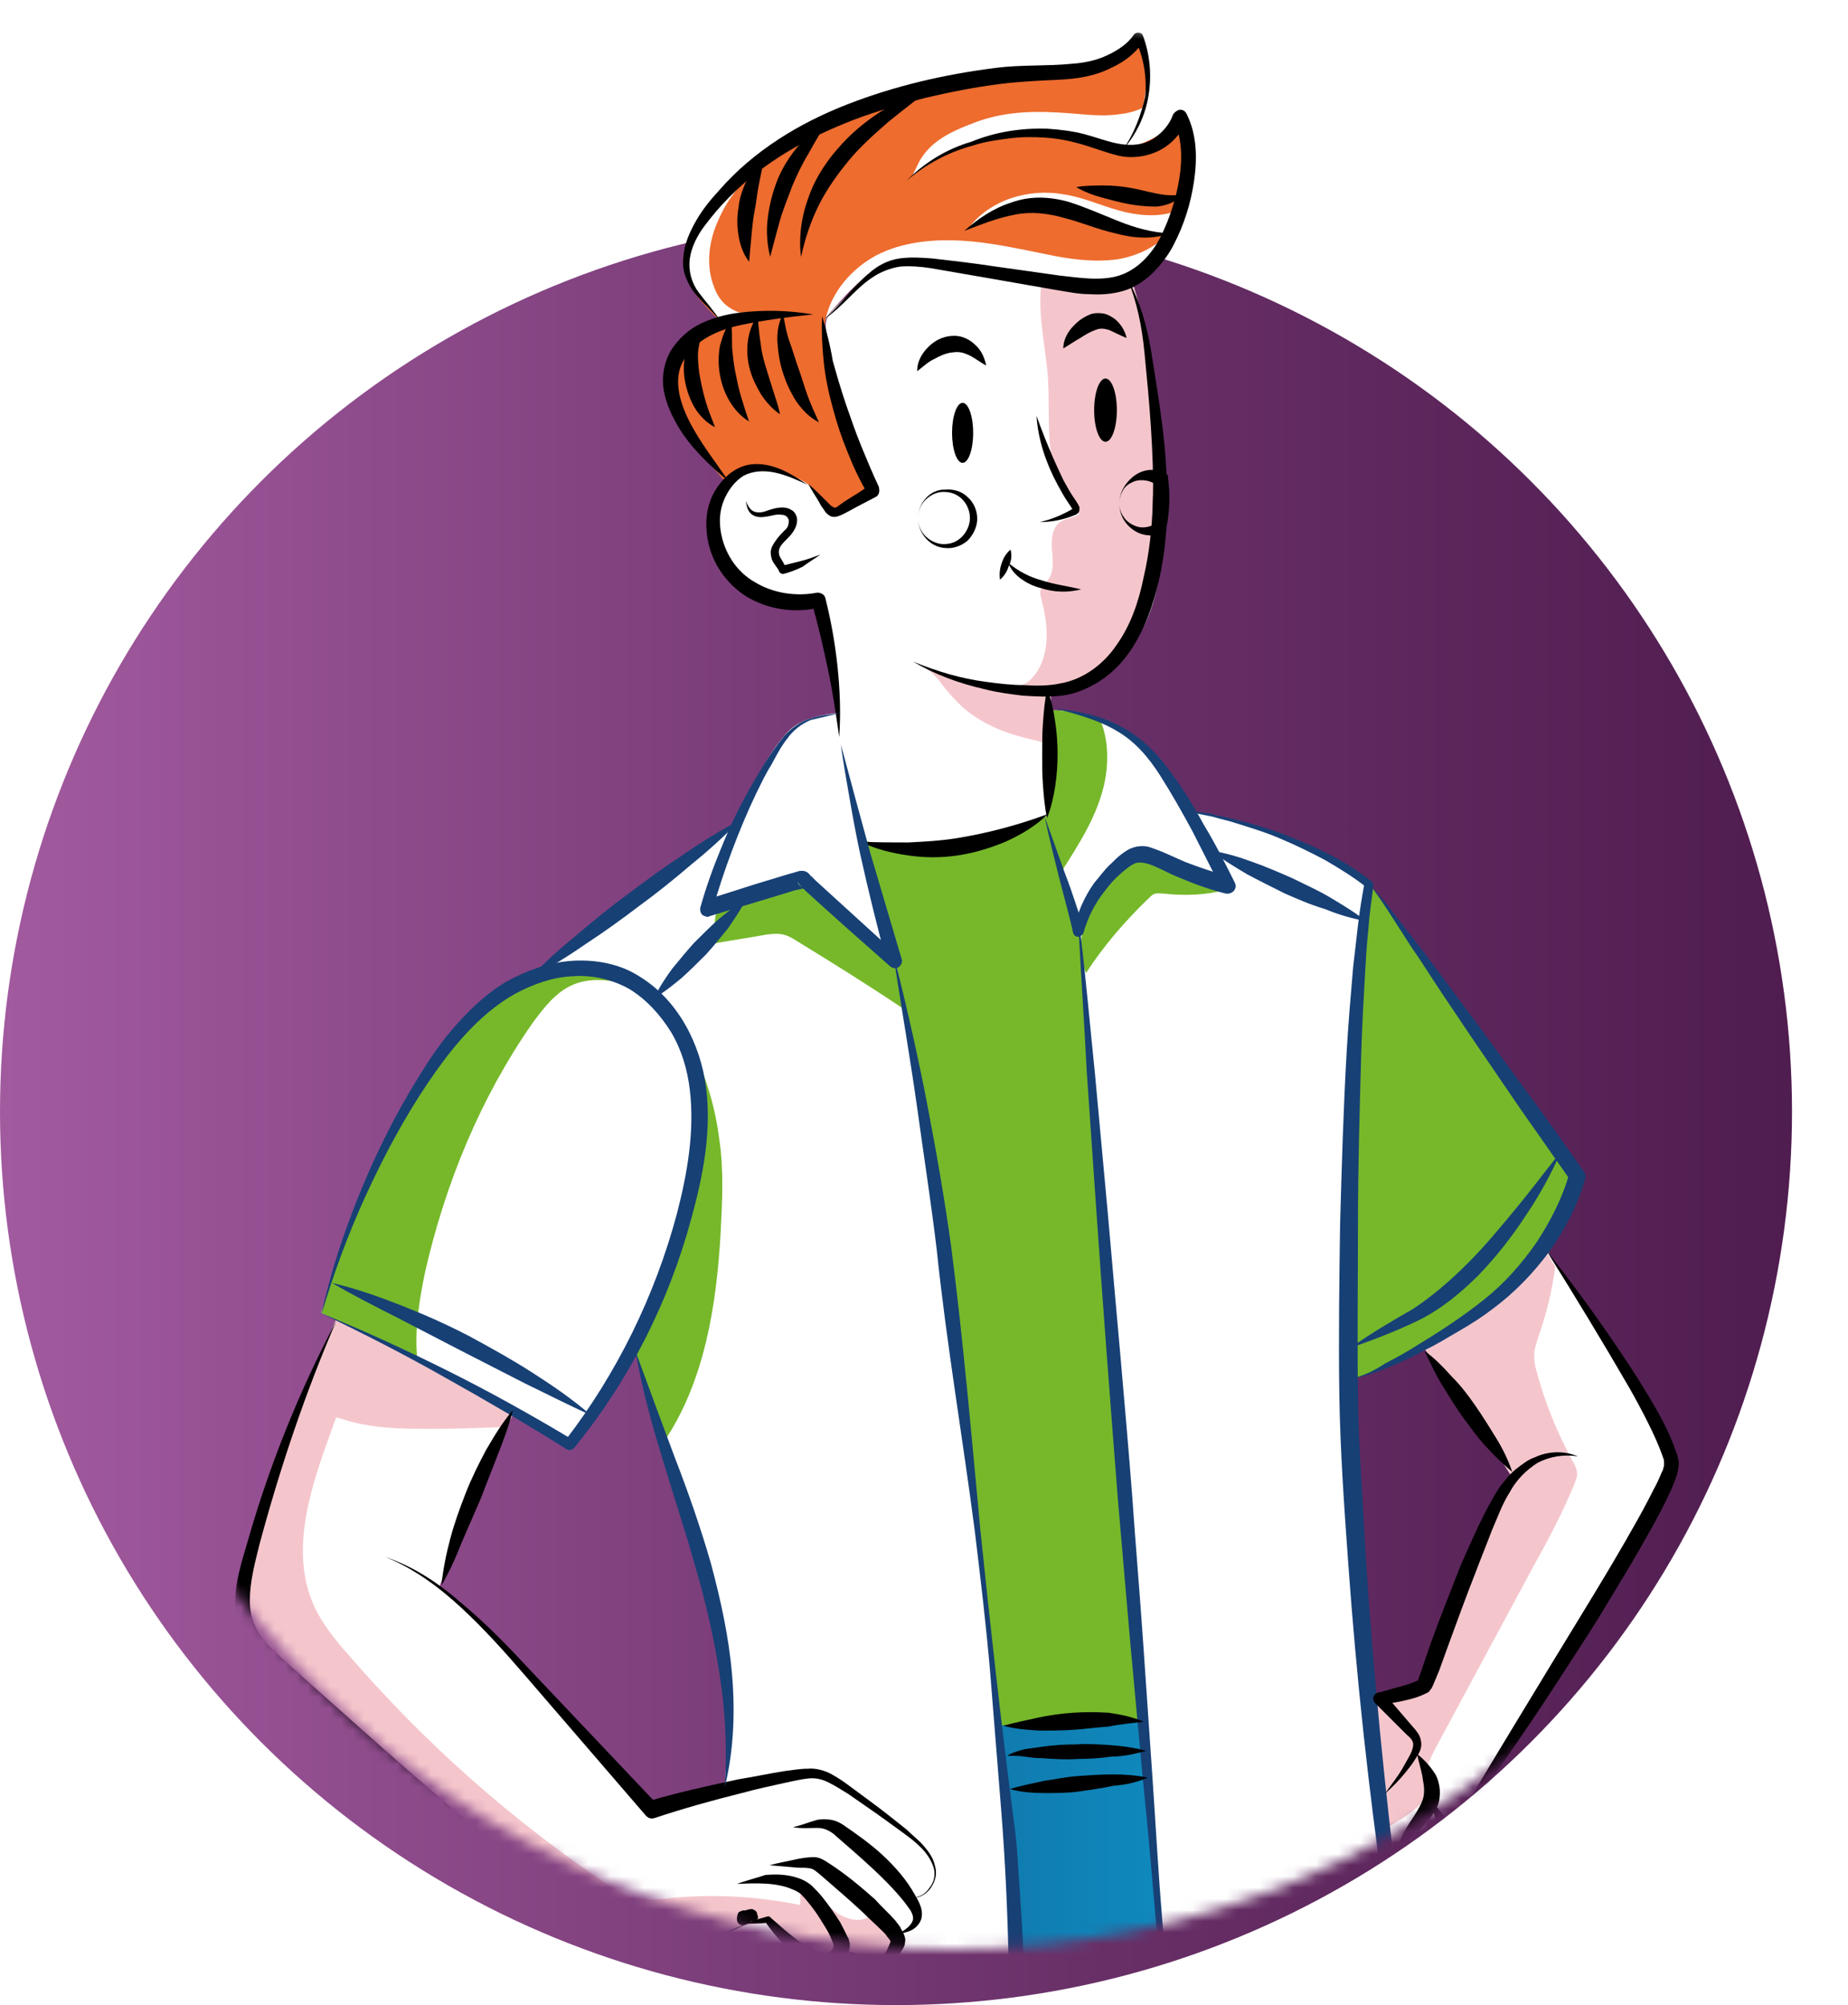 <svg width="165" height="179" viewBox="0 0 165 179" fill="none" xmlns="http://www.w3.org/2000/svg">
<g filter="url(#filter0_d_2637_15933)">
<ellipse cx="85" cy="94.243" rx="80" ry="79.757" fill="url(#paint0_linear_2637_15933)"/>
</g>
<mask id="mask0_2637_15933" style="mask-type:alpha" maskUnits="userSpaceOnUse" x="5" y="0" width="160" height="174">
<path d="M165 94.243C165 138.292 129.183 174 85 174C40.817 174 5 138.292 5 94.243C5 50.195 40.623 0 84.806 0C128.988 0 165 50.195 165 94.243Z" fill="#AFE8F9"/>
</mask>
<g mask="url(#mask0_2637_15933)">
<path d="M97.038 71.226C96.531 71.226 72.973 71.226 72.973 71.226L86.745 155.075L91.529 154.206L103.634 153.482" fill="#76B82A"/>
<path d="M57.026 282.08C56.591 282.297 56.373 282.37 56.446 282.297C56.591 282.007 56.953 280.27 57.316 277.808L56.808 278.097C56.808 277.88 57.533 269.626 57.533 269.626L61.085 221.691L61.447 221.619V216.116L63.477 184.618L64.419 183.242L85.15 154.206L102.475 153.482L109.143 182.88C109.143 182.88 108.998 183.315 108.708 183.966C110.81 183.604 114.87 182.373 117.769 181.504C119.799 180.853 121.321 180.418 121.321 180.418L124.075 217.057C124.075 217.057 125.888 241.024 126.105 243.559C126.323 246.093 128.715 272.956 128.715 272.956C128.715 272.956 131.614 295.475 131.687 296.055C131.687 296.272 132.121 298.155 132.556 300.616C133.644 306.047 135.311 314.302 135.311 314.302L136.543 320.529L138.5 328.059L138.21 328.204C138.21 328.204 137.993 328.276 137.703 328.059C137.413 327.842 133.354 326.611 133.354 326.611L133.281 326.539C133.064 326.611 132.846 326.756 132.629 326.756C128.86 327.335 125.163 328.349 121.538 329.652C117.552 331.028 113.782 332.838 110.231 334.866C109.288 328.349 108.346 321.832 107.476 315.315C107.259 313.578 106.969 311.767 106.026 310.174C105.809 309.74 105.446 309.378 105.374 308.871C105.012 307.568 106.171 306.337 107.259 305.468C105.664 305.757 104.287 304.092 104.359 302.499C104.432 300.906 105.519 299.53 106.679 298.517C104.794 290.19 103.417 281.79 102.62 273.246L102.837 272.088C102.909 269.988 102.33 267.888 102.185 265.788C102.185 265.498 102.185 265.209 102.185 264.847C102.185 264.847 101.967 259.416 101.822 259.344C101.677 259.199 102.692 255.94 103.054 253.623C103.417 251.306 101.025 245.803 101.025 245.803C101.025 245.803 100.3 242.907 100.01 241.748C99.72 240.59 97.908 232.552 97.908 232.552L95.153 216.478L94.936 215.319L94.864 214.523C94.791 214.523 94.646 214.595 94.573 214.595L92.254 226.615L88.63 245.658L85.803 260.719L85.368 264.847C85.368 264.847 85.368 264.847 85.295 264.847C85.658 265.788 86.165 266.657 86.745 267.453C86.963 267.815 87.252 268.105 87.325 268.539C87.397 269.843 85.223 269.988 84.57 271.146C83.773 272.667 86.02 274.115 86.02 275.853C86.02 276.36 85.875 276.794 85.73 277.229C84.425 281.211 84.281 285.555 84.135 289.755C84.063 292.289 83.99 294.896 83.918 297.43C83.628 307.857 83.628 318.284 84.643 328.639C84.788 330.014 84.933 331.462 84.135 332.621C83.773 333.2 83.193 333.635 82.541 333.997C80.004 335.445 76.959 335.662 74.06 335.373C71.16 335.083 68.334 334.214 65.507 333.562C62.825 332.911 59.708 332.549 57.678 334.359C57.388 334.576 57.098 334.938 56.736 335.01C56.591 335.083 56.373 335.083 56.156 335.01C55.431 334.938 54.634 334.576 54.271 335.083C53.111 333.707 52.894 331.752 52.822 329.942C51.879 313.867 55.648 298.01 57.026 282.08ZM57.895 273.68C57.678 274.694 57.533 275.78 57.461 276.794C57.605 275.853 57.751 274.767 57.895 273.68Z" fill="url(#paint1_linear_2637_15933)"/>
<path d="M95.081 216.405L97.835 232.48C97.835 232.48 99.648 240.517 99.938 241.676C100.227 242.834 100.952 245.731 100.952 245.731C100.952 245.731 103.344 251.306 102.982 253.551C102.62 255.868 101.605 259.126 101.75 259.271C101.895 259.416 102.112 264.774 102.112 264.774C102.112 265.064 102.112 265.426 102.112 265.716C102.257 267.815 102.909 269.915 102.764 272.015L102.547 273.174C103.344 281.645 104.649 290.117 106.606 298.444C105.446 299.458 104.359 300.834 104.287 302.427C104.214 304.02 105.591 305.685 107.186 305.395C106.171 306.264 105.012 307.495 105.302 308.799C105.446 309.305 105.736 309.667 105.954 310.102C106.896 311.623 107.114 313.433 107.404 315.243C108.346 321.76 109.288 328.276 110.158 334.793C113.71 332.766 117.479 330.956 121.466 329.58L121.393 329.507C117.262 324.946 114.797 319.153 112.405 313.505C112.043 312.709 111.753 311.912 111.68 311.043C111.608 309.161 113.13 307.495 113.13 305.54C111.825 305.83 110.448 305.83 109.216 305.395C109.651 304.454 110.448 303.73 111.173 302.934C112.623 301.485 113.927 299.965 115.015 298.299C114.725 298.661 114.362 299.023 113.927 299.313C112.768 300.182 111.173 300.544 109.868 299.965C109.506 299.82 109.143 299.53 108.926 299.168C108.636 298.517 108.853 297.793 109.216 297.213C109.578 296.634 110.086 296.127 110.376 295.548C113.058 293.448 115.232 290.407 117.189 287.511C115.377 288.524 112.913 289.393 111.535 287.945C110.883 287.293 110.665 286.28 110.521 285.338C109.143 276.36 108.781 267.236 109.506 258.185C109.651 255.94 109.941 253.696 109.723 251.451C109.506 249.496 108.998 247.613 108.491 245.731C107.186 241.386 105.591 237.114 103.707 232.987C100.662 226.181 96.821 219.591 95.443 212.278C95.443 213.509 95.226 214.957 95.081 216.405Z" fill="#174075"/>
<path d="M52.749 329.942C52.821 331.752 53.039 333.707 54.199 335.083C54.561 334.504 55.358 334.938 56.083 335.01C57.388 332.911 58.693 330.811 59.998 328.711C60.142 328.421 60.36 328.132 60.432 327.842C60.578 327.48 60.578 327.118 60.65 326.756C60.94 325.38 62.172 324.366 63.477 323.932C64.782 323.498 66.231 323.57 67.609 323.642C66.521 322.339 65.362 321.108 64.129 319.949C66.304 318.863 68.841 318.574 71.16 319.298C69.638 316.039 64.709 315.46 63.332 312.129C62.897 311.116 62.897 309.957 62.897 308.871C62.897 299.53 63.187 290.117 63.694 280.777C64.202 277.518 64.709 274.187 65.144 270.929C66.521 260.212 67.029 249.424 68.334 238.707C69.856 226.253 72.393 213.943 75.945 201.924C76.887 198.81 77.902 195.552 80.149 193.162C82.323 190.7 87.905 187.08 90.949 188.383C90.732 186.211 88.485 186.211 88.195 184.039L64.419 183.387L63.477 184.763L61.447 216.261V221.764L61.085 221.836L57.533 269.77C57.533 269.77 56.808 278.025 56.808 278.242L57.316 277.953C56.953 280.414 56.591 282.152 56.446 282.442C56.373 282.514 56.591 282.442 57.026 282.225C55.648 298.01 51.879 313.867 52.749 329.942Z" fill="#174075"/>
<path d="M60.215 36.615C60.505 37.412 61.012 38.063 61.447 38.787C62.39 40.163 63.404 41.466 64.492 42.697C64.564 42.77 64.637 42.842 64.782 42.842C64.854 42.842 64.927 42.77 64.999 42.697C66.086 41.684 67.681 41.466 69.058 41.828C70.436 42.191 71.668 43.059 72.828 43.928C73.045 44.073 73.263 44.29 73.48 44.435C73.843 44.87 74.205 45.377 74.64 45.811C75.727 44.942 76.887 44.218 78.192 43.639C77.394 42.697 76.959 41.466 76.525 40.308C75.365 36.977 74.495 33.646 73.77 30.171C73.698 29.664 73.552 29.157 73.698 28.65V28.578C73.843 28.216 74.132 27.854 74.422 27.564C75.945 25.826 77.612 24.016 79.931 23.364C82.033 22.858 84.281 23.509 86.383 23.871C87.905 24.161 89.499 24.306 91.022 24.306C91.312 24.306 91.602 24.306 91.891 24.233C92.689 24.45 93.486 24.74 94.211 24.957C96.676 25.609 99.575 26.043 101.677 24.595C102.475 24.016 103.127 23.292 103.634 22.495C103.997 21.916 104.359 21.337 104.577 20.758C104.649 20.613 104.722 20.468 104.794 20.251C105.012 19.672 105.229 19.165 105.374 18.585C106.099 16.051 106.026 13.227 105.229 10.693C103.779 12.069 101.967 13.01 100.01 13.372C100.082 13.227 100.227 13.155 100.3 13.01C101.097 11.996 101.75 10.765 102.04 9.462C102.547 7.507 102.402 5.407 101.677 3.597C100.082 5.262 97.763 5.986 95.516 6.204C93.269 6.421 90.949 6.276 88.702 6.493C85.658 6.783 82.758 7.724 79.859 8.665C77.467 9.462 75.075 10.331 72.755 11.417C70.726 12.431 68.768 13.662 67.029 15.11C65.724 16.196 64.492 17.427 63.332 18.73C62.1 20.178 60.867 21.989 61.085 23.871C61.302 25.681 62.752 27.13 64.057 28.433L64.274 28.795C64.347 28.795 64.347 28.795 64.419 28.795C64.419 28.867 64.419 28.867 64.492 28.94C64.419 28.94 64.274 28.94 64.202 28.94C62.535 29.157 61.085 30.243 60.36 31.764C59.635 33.284 59.635 35.022 60.215 36.615Z" fill="#ED6C2E"/>
<path d="M64.202 48.852C64.419 49.576 64.637 50.3 65.072 50.952C65.796 52.038 67.101 52.69 68.334 52.979C69.638 53.269 70.943 53.341 72.248 53.486C72.538 53.486 72.828 53.559 73.045 53.703C73.335 53.921 73.408 54.283 73.552 54.572C74.93 59.641 74.567 64.999 75.727 70.068C75.872 70.575 76.017 71.082 76.307 71.516C76.379 71.733 76.379 71.95 76.452 72.24C76.597 73.037 76.814 73.833 76.959 74.629C76.959 74.774 77.032 74.847 77.104 74.992C77.177 75.064 77.322 75.136 77.467 75.136C80.511 75.933 83.773 76.005 86.817 75.354C88.557 74.992 90.224 74.412 91.819 73.688C92.471 73.399 93.051 73.109 93.631 72.747C93.921 72.53 94.284 72.168 94.284 71.733C94.284 71.516 94.211 71.371 94.139 71.226C94.139 71.154 94.066 71.082 93.994 71.009C94.139 70.357 94.139 69.633 94.139 68.909C94.139 68.04 94.066 67.171 93.994 66.375C93.921 64.782 93.849 63.261 93.776 61.668C95.298 62.175 96.821 61.306 98.125 60.365C99.358 59.424 100.59 58.338 101.46 57.034C103.199 54.5 103.634 51.242 103.852 48.128C104.287 40.38 103.344 32.56 101.097 25.174L101.17 25.392C98.488 25.392 95.733 25.247 93.051 24.957C90.877 24.74 88.702 24.378 86.528 23.871C84.498 23.437 82.468 22.93 80.439 23.364C78.047 23.944 76.234 25.754 74.567 27.492C74.277 27.781 73.987 28.071 73.843 28.433C73.625 28.94 73.77 29.447 73.843 29.953C74.567 34.226 75.292 38.57 77.467 42.263C77.684 42.625 77.902 42.987 77.974 43.422C77.974 43.566 77.974 43.639 78.047 43.783C77.249 44.435 76.452 45.014 75.582 45.666C75.437 45.811 75.22 45.883 75.002 45.883C74.857 45.883 74.712 45.739 74.567 45.666C73.625 44.87 72.9 43.711 71.885 43.059C71.305 42.697 70.581 42.408 69.856 42.263C68.551 41.973 67.174 41.828 66.014 42.48C64.927 43.059 64.274 44.218 64.057 45.377C63.767 46.463 63.912 47.694 64.202 48.852Z" fill="white"/>
<path d="M106.534 72.747C106.461 72.674 106.461 72.602 106.389 72.53C106.244 72.53 106.534 72.674 106.534 72.747Z" fill="white"/>
<path d="M28.683 117.206L33.105 119.233C33.105 119.233 33.105 119.233 33.178 119.233C33.685 119.523 37.599 121.623 38.904 122.347C40.281 123.071 45.79 126.329 45.79 126.329L51.009 128.719L56.736 120.609C56.736 120.609 58.258 125.388 59.273 128.646C59.78 130.384 60.215 131.687 60.215 131.76C60.288 131.905 64.129 146.459 64.129 146.459C64.129 146.459 65.072 152.396 65.072 153.41C65.072 154.424 64.709 159.203 64.709 159.492V159.565L63.114 181.287C63.114 181.287 62.897 184.111 62.897 184.256C62.897 184.401 80.294 187.008 80.294 187.008H90.297C90.297 187.008 91.167 171.947 90.877 169.34C90.659 167.602 90.442 166.444 90.297 165.792C90.152 163.547 89.934 160.651 89.934 160.651L87.108 134.439L82.686 100.262L80.076 86.287L79.569 85.853C79.714 85.925 79.931 85.925 80.004 85.853C80.076 85.78 80.076 85.636 80.004 85.563C79.786 84.188 79.351 82.812 78.989 81.436C77.249 75.643 75.872 69.851 74.785 63.913V63.623C73.408 63.841 71.958 64.058 70.798 64.927C70.146 65.434 69.711 66.085 69.203 66.737C68.189 68.258 67.246 69.923 66.521 71.661C66.159 72.385 65.869 73.181 65.434 73.833L65.362 73.761L49.56 85.563L49.125 85.998L48.472 86.649L43.761 89.835C43.761 89.835 42.311 90.559 41.006 92.008C39.629 93.456 33.685 103.448 33.685 103.448C33.685 103.448 32.743 105.838 31.945 107.865C31.003 109.965 28.683 117.206 28.683 117.206Z" fill="white"/>
<path d="M93.776 73.254C93.776 73.688 93.921 74.123 93.994 74.557C94.211 75.354 94.429 76.15 94.646 77.019C95.153 78.974 95.661 80.929 96.168 82.884C96.241 82.812 96.313 82.739 96.386 82.594L96.603 84.984L97.255 93.456L98.633 110.399L100.155 133.787L102.402 157.972L104.069 183.749C104.069 183.749 104.069 183.749 104.432 184.111C104.867 184.473 118.494 181.287 118.711 181.142C118.929 181.07 125.525 178.174 125.525 178.174L123.061 158.334L120.596 132.484C120.596 132.484 120.016 123.795 120.596 117.495C121.176 111.196 121.611 85.201 121.611 85.201L122.481 79.191L119.001 76.729L114.072 74.485C114.072 74.485 110.231 73.254 107.911 72.747C106.969 72.53 106.534 72.457 106.461 72.53C106.534 72.602 106.534 72.674 106.606 72.747C106.534 72.747 106.316 72.53 106.461 72.53C105.591 71.009 104.649 69.489 103.489 68.185C102.04 66.592 100.3 65.216 98.343 64.347C96.966 63.768 95.588 63.406 94.066 63.406H93.994L94.139 69.054L94.211 71.009C93.921 71.733 93.704 72.457 93.776 73.254Z" fill="white"/>
<path d="M106.534 72.747C106.461 72.674 106.461 72.602 106.389 72.53C106.244 72.53 106.534 72.674 106.534 72.747Z" fill="white"/>
<path d="M140.892 105.041C140.892 105.041 137.775 111.848 136.036 113.658C134.224 115.468 128.932 119.233 128.932 119.233C128.932 119.233 123.713 122.202 122.336 122.636C120.959 123.071 120.596 123.143 120.596 123.143V99.248L122.481 79.191" fill="#76B82A"/>
<path d="M21.652 142.476C21.797 144.287 22.16 146.097 23.392 147.328C24.624 148.559 42.891 164.416 42.891 164.416L56.011 174.408C56.011 174.408 57.461 175.205 60.578 174.191C63.694 173.105 66.594 171.874 66.594 171.874C66.594 171.874 68.406 171.585 68.478 171.657C68.551 171.729 72.175 175.133 73.19 175.205C74.205 175.277 75.51 174.264 75.51 174.119C75.51 173.974 76.307 174.553 76.307 174.553C76.307 174.553 78.119 175.422 78.554 175.277C78.989 175.133 79.496 174.626 79.496 174.626L79.786 173.612L80.076 172.526C80.076 172.526 80.656 172.526 80.729 172.526C80.801 172.526 81.816 171.584 81.743 170.933C81.671 170.281 81.526 169.412 81.526 169.412C81.526 169.412 82.976 169.267 83.048 168.616C83.193 167.892 83.411 167.095 83.411 167.095L82.468 164.995C82.468 164.995 73.263 158.479 73.19 158.406C73.118 158.406 64.564 159.492 64.492 159.565C64.419 159.637 57.751 161.665 57.751 161.665C57.751 161.665 46.66 148.703 46.588 148.631C46.588 148.559 40.426 142.621 40.064 142.331C39.629 142.042 39.122 141.68 39.194 141.68C39.267 141.68 39.846 139.942 39.846 139.942L45.283 127.343L45.718 126.402L37.164 121.405L29.988 117.857C29.988 117.857 29.481 119.016 28.828 120.681C28.249 121.985 27.596 123.65 26.944 125.388C25.639 128.646 24.262 132.122 23.827 133.715C22.74 137.263 21.507 140.666 21.652 142.476Z" fill="white"/>
<path d="M122.481 151.6L123.641 163.258L123.858 165.502L125.38 172.309C125.38 172.309 125.598 172.598 126.178 172.381C126.757 172.164 130.164 168.543 130.164 168.254C130.164 167.964 129.802 166.371 129.802 166.371L131.614 160.796L144.879 139.652C144.879 139.652 149.663 132.629 149.301 131.181C148.866 129.732 147.923 127.198 147.923 127.198L139.008 113.078L138.21 111.775C138.21 111.775 133.716 115.975 133.136 116.409C132.556 116.844 127.192 120.247 127.192 120.247L130.164 124.157L135.021 131.687L132.846 136.032L126.902 150.586L122.481 151.6Z" fill="white"/>
<path d="M54.271 334.648C54.271 334.938 54.271 335.228 54.344 335.445C54.416 335.952 54.634 336.531 54.779 337.038C54.996 338.196 54.779 339.355 54.851 340.586C54.924 341.744 55.286 343.048 56.373 343.627C56.736 343.844 57.171 343.917 57.606 343.917C63.26 344.713 68.986 343.41 74.712 343.555C75.727 343.555 76.814 343.7 77.829 343.41C78.844 343.193 79.859 342.613 80.294 341.672C80.511 341.165 80.584 340.658 80.656 340.151C80.729 339.645 80.801 339.138 80.874 338.631C80.946 338.269 80.946 337.907 81.019 337.545C81.091 336.821 81.236 336.097 81.091 335.373C80.946 334.431 80.366 333.635 79.714 332.838C78.699 331.535 77.539 330.304 76.307 329.218C75.437 328.421 74.422 327.625 73.407 327.046C71.16 325.815 68.551 325.525 66.086 325.887C63.549 326.249 61.23 327.263 59.055 328.639L59.128 328.856C58.33 328.928 57.678 329.58 57.171 330.159C56.518 330.883 55.938 331.607 55.358 332.404C54.851 333.055 54.344 333.78 54.271 334.648Z" fill="#76B82A"/>
<path d="M111.245 335.445C111.39 338.052 111.535 340.658 111.68 343.265C113.202 343.41 114.797 343.555 116.247 343.048C117.407 342.686 118.639 341.817 119.799 342.251C120.161 342.396 120.451 342.613 120.814 342.758C121.683 343.12 122.698 343.048 123.641 342.975C132.846 342.324 142.125 343.12 151.403 342.324C152.49 342.251 153.795 342.034 154.375 341.093C154.882 340.296 154.665 339.138 154.157 338.341C154.085 338.196 154.012 338.124 153.94 337.979C153.867 337.834 153.795 337.69 153.867 337.472C153.867 337.328 154.012 337.183 154.085 337.038C154.737 336.097 154.665 334.721 154.085 333.707C153.505 332.693 152.563 331.897 151.62 331.245C148.576 329.29 144.879 328.349 141.255 328.494C140.892 328.494 140.602 328.494 140.24 328.566C139.66 328.639 139.08 328.639 138.5 328.566C137.413 328.349 136.616 327.408 135.963 326.539L135.601 326.394C127.265 327.48 119.146 330.304 111.898 334.504C111.68 334.648 111.463 334.721 111.39 334.938C111.173 334.938 111.245 335.155 111.245 335.445Z" fill="#76B82A"/>
<path d="M26.944 125.388C27.016 125.388 27.016 125.46 27.089 125.46C28.104 125.822 29.046 126.184 30.061 126.546C30.786 126.764 31.511 126.981 32.235 127.126C34.337 127.56 36.512 127.56 38.614 127.56C40.571 127.56 42.528 127.488 44.486 127.415C44.776 127.415 44.993 127.343 45.283 127.343L45.718 126.402L37.164 121.405L29.988 117.857C29.988 117.857 29.481 119.016 28.828 120.681C28.321 122.057 27.669 123.723 26.944 125.388Z" fill="#F4C6CC"/>
<path d="M21.652 142.476C21.797 144.287 22.16 146.097 23.392 147.328C24.624 148.559 42.891 164.416 42.891 164.416L56.011 174.408C56.011 174.408 57.461 175.205 60.578 174.191C63.694 173.105 66.594 171.874 66.594 171.874C66.594 171.874 68.406 171.585 68.478 171.657C68.551 171.729 72.175 175.133 73.19 175.205C74.205 175.277 75.51 174.264 75.51 174.119C75.51 173.974 76.307 174.553 76.307 174.553C76.307 174.553 78.119 175.422 78.554 175.277C78.989 175.133 79.496 174.626 79.496 174.626L79.786 173.612L77.974 170.716C77.249 171.802 75.582 171.44 74.567 170.643C73.552 169.847 72.683 168.688 71.45 168.471C71.45 168.978 71.45 169.557 71.45 170.064C67.536 169.267 63.477 169.05 59.418 169.485C58.475 169.557 57.605 169.702 56.663 169.485C55.866 169.267 55.214 168.833 54.489 168.399C45.79 162.606 37.889 155.582 31.076 147.69C29.916 146.386 28.756 144.938 28.031 143.345C25.784 138.349 27.814 132.556 29.698 127.415C29.771 127.126 29.916 126.836 29.988 126.619C30.496 124.953 30.858 123.143 29.916 121.767C29.626 121.333 29.191 121.043 28.756 120.754C28.176 122.057 27.524 123.722 26.871 125.46C25.567 128.719 24.189 132.194 23.755 133.787C22.74 137.263 21.507 140.666 21.652 142.476Z" fill="#F4C6CC"/>
<path d="M122.481 151.6L123.641 163.258C124.583 162.751 125.525 162.171 126.323 161.52C126.612 161.302 126.83 161.085 126.975 160.796C127.192 160.289 127.12 159.71 127.12 159.203C127.192 157.972 127.772 156.813 128.352 155.727C131.252 150.369 134.151 144.938 137.05 139.58C138.355 137.263 139.588 134.873 140.602 132.412C140.675 132.122 140.82 131.905 140.82 131.615C140.82 131.181 140.602 130.746 140.385 130.384C139.008 127.85 137.92 125.171 137.195 122.419C137.05 121.985 136.978 121.478 136.978 120.971C136.978 120.464 137.195 119.885 137.34 119.378C138.065 117.351 138.573 115.251 138.863 113.078L138.065 111.775C138.065 111.775 133.571 115.975 132.991 116.409C132.411 116.844 127.047 120.247 127.047 120.247L130.019 124.157L134.876 131.687L132.701 136.032L126.757 150.586L122.481 151.6Z" fill="#F4C6CC"/>
<path d="M82.178 59.424C83.048 59.786 83.701 60.51 84.208 61.234C84.788 61.958 85.368 62.61 86.093 63.261C87.905 64.782 90.079 65.579 92.399 66.085C92.834 66.158 93.486 66.447 93.994 66.303C93.921 64.71 93.849 63.189 93.776 61.596C95.298 62.103 96.821 61.234 98.125 60.293C99.358 59.351 100.59 58.265 101.46 56.962C103.199 54.428 103.634 51.169 103.852 48.056C104.287 40.308 103.344 32.488 101.097 25.102L101.17 25.319C98.488 25.319 95.733 25.174 93.051 24.885C92.544 27.781 93.341 30.75 93.559 33.646C93.704 35.819 93.559 37.991 93.776 40.091C93.994 42.263 94.719 44.435 96.386 45.883C95.878 46.245 95.153 46.245 94.646 46.607C93.921 47.114 93.849 48.2 93.921 49.069C93.994 49.938 94.139 50.952 93.631 51.676C93.414 52.038 92.979 52.328 92.906 52.69C92.834 52.979 92.906 53.197 92.979 53.486C93.559 55.658 93.776 58.048 92.616 59.931C92.326 60.365 91.964 60.8 91.529 61.017C91.094 61.234 90.659 61.306 90.224 61.306C87.252 61.524 84.86 60.293 82.178 59.424Z" fill="#F4C6CC"/>
<path d="M73.698 28.578C73.843 28.216 74.132 27.854 74.422 27.564C75.945 25.826 77.612 24.016 79.931 23.364C82.033 22.858 84.281 23.509 86.383 23.871C87.905 24.161 89.499 24.306 91.022 24.306C91.312 24.306 91.602 24.306 91.891 24.233C92.689 24.45 93.486 24.74 94.211 24.957C96.676 25.609 99.575 26.043 101.677 24.595C102.475 24.016 103.127 23.292 103.634 22.495C103.997 21.916 104.359 21.337 104.577 20.758C104.722 20.758 104.867 20.685 105.012 20.613C105.012 20.396 105.012 20.106 105.012 19.889C104.939 20.034 104.867 20.178 104.722 20.323C104.577 20.54 104.432 20.685 104.287 20.83C103.127 22.133 101.46 22.858 99.793 23.147C97.691 23.437 95.516 23.147 93.486 22.713C90.949 22.206 88.412 21.627 85.803 21.482C83.193 21.337 80.511 21.627 78.264 22.785C76.09 23.944 74.205 26.043 73.698 28.578Z" fill="white"/>
<path d="M81.454 15.689C86.02 12.213 92.254 10.982 97.835 12.503C98.705 12.72 99.575 13.01 100.445 13.082C101.242 12.069 101.895 10.838 102.185 9.534C101.532 9.896 100.735 10.114 100.01 10.186C98.125 10.476 96.241 10.114 94.356 10.041C91.891 9.896 89.427 10.041 87.108 10.91C84.788 11.779 82.758 12.72 81.816 14.965L81.454 15.689Z" fill="white"/>
<path d="M86.455 20.396L89.934 18.803C91.022 18.223 92.544 18.441 93.704 18.585C94.864 18.73 96.023 19.165 97.183 19.527C99.14 20.251 101.242 20.902 103.344 20.902C103.707 20.902 104.142 20.902 104.504 20.83C104.577 20.83 104.649 20.83 104.722 20.758C104.867 20.758 105.012 20.685 105.157 20.613C105.157 20.396 105.157 20.106 105.157 19.889C105.084 20.034 105.012 20.178 104.867 20.323C105.084 19.744 105.302 19.237 105.446 18.658C103.997 19.382 102.112 19.309 100.517 18.947C98.633 18.513 96.893 17.644 95.008 17.354C91.819 16.775 88.34 17.861 86.455 20.396Z" fill="white"/>
<path d="M61.23 23.871C61.447 25.681 62.897 27.13 64.202 28.433L64.419 28.795C64.492 28.795 64.492 28.795 64.564 28.795L67.391 28.071C66.304 28.143 65.217 27.709 64.492 26.912C64.057 26.405 63.839 25.899 63.622 25.247C63.042 23.437 63.332 21.409 64.129 19.672C64.854 17.934 66.086 16.413 67.464 15.037C67.391 15.037 67.246 15.037 67.174 15.037C65.869 16.123 64.637 17.354 63.477 18.658C62.172 20.178 61.012 21.989 61.23 23.871Z" fill="white"/>
<path d="M109.578 79.409C107.694 79.915 105.809 79.988 103.852 79.77C103.562 79.77 103.199 79.698 102.982 79.843C102.837 79.915 102.692 80.06 102.547 80.205C100.445 82.232 98.56 84.405 96.966 86.867C95.878 84.115 96.966 81.001 98.488 78.54C99.14 77.454 100.082 76.222 101.387 76.15C101.967 76.078 102.475 76.295 102.982 76.44C104.359 76.874 105.809 77.309 107.186 77.743" fill="#76B82A"/>
<path d="M79.714 85.853C80.294 87.156 80.584 88.604 80.656 90.052C77.539 87.953 74.277 85.925 71.088 83.97C70.653 83.681 70.218 83.463 69.711 83.391C69.203 83.319 68.768 83.391 68.261 83.463C66.666 83.753 65.144 83.97 63.549 84.26C63.622 83.536 63.694 82.884 63.839 82.16C63.839 81.87 63.912 81.581 64.057 81.364C64.274 81.146 64.564 81.001 64.854 80.929C66.594 80.35 68.334 79.77 70.073 79.191C70.436 79.046 70.871 78.902 71.233 78.974C72.683 79.046 73.335 80.929 74.64 81.508" fill="#76B82A"/>
<path d="M28.683 117.206L33.105 119.233C33.105 119.233 33.105 119.233 33.178 119.233C34.555 119.812 35.932 120.392 37.237 121.116C37.019 118.581 37.454 115.975 37.962 113.513C39.774 105.62 42.891 98.017 47.53 91.356C48.545 89.98 49.632 88.532 51.227 87.88C53.184 87.084 55.358 87.663 57.388 88.242L55.576 87.084C53.546 86.287 51.299 85.925 49.125 85.998L48.472 86.649L43.761 89.835C43.761 89.835 42.311 90.559 41.006 92.008C39.629 93.456 33.685 103.448 33.685 103.448C33.685 103.448 32.743 105.838 31.945 107.865C31.003 109.965 28.683 117.206 28.683 117.206Z" fill="#76B82A"/>
<path d="M55.866 121.912L56.736 120.681C56.736 120.681 58.258 125.46 59.273 128.719C62.897 123.36 63.984 116.554 64.347 109.965C64.492 107.141 64.637 104.389 64.202 101.565C63.912 99.248 63.26 96.931 62.39 94.832L62.462 95.628C62.969 104.172 60.867 112.861 56.518 120.247C56.228 120.754 55.938 121.188 55.793 121.767C55.866 121.767 55.866 121.84 55.866 121.912Z" fill="#76B82A"/>
<path d="M93.486 73.181C93.486 73.761 93.704 74.34 93.921 74.919C94.139 75.571 94.429 76.295 94.646 76.947C94.719 77.164 94.791 77.381 94.864 77.671C96.386 75.281 97.908 72.892 98.56 70.14C98.995 68.258 98.995 66.158 98.27 64.347C96.893 63.768 95.516 63.406 93.994 63.406C94.139 65.289 94.211 67.171 94.066 69.054C93.994 69.706 93.921 70.43 93.776 71.082C93.631 71.733 93.486 72.457 93.486 73.181Z" fill="#76B82A"/>
<path d="M54.271 334.648C54.271 334.938 54.271 335.228 54.344 335.445C54.706 334.142 55.866 333.055 57.026 332.331C60.432 330.087 64.709 329.001 68.768 329.58C72.828 330.159 76.669 332.331 79.134 335.59C79.859 336.531 80.439 337.545 80.946 338.631C81.019 338.269 81.019 337.907 81.091 337.545C81.164 336.821 81.309 336.097 81.164 335.373C81.019 334.431 80.439 333.635 79.786 332.838C78.772 331.535 77.612 330.304 76.379 329.218C75.51 328.421 74.495 327.625 73.48 327.046C71.233 325.815 68.624 325.525 66.159 325.887C63.622 326.249 61.302 327.263 59.128 328.639L59.2 328.856C58.403 328.928 57.751 329.58 57.243 330.159C56.591 330.883 56.011 331.607 55.431 332.404C54.851 333.055 54.344 333.78 54.271 334.648Z" fill="white"/>
<path d="M128.497 332.476L129.367 332.114C132.121 331.318 134.876 330.521 137.703 330.521C142.197 330.521 146.401 332.404 150.17 334.866C150.388 335.01 150.678 335.228 150.823 335.445C151.04 335.807 150.968 336.314 150.823 336.676C150.605 337.038 150.315 337.4 150.026 337.69C151.33 337.69 152.635 337.762 153.94 337.834C153.867 337.69 153.795 337.545 153.867 337.328C153.867 337.183 154.012 337.038 154.085 336.893C154.737 335.952 154.665 334.576 154.085 333.562C153.505 332.549 152.563 331.752 151.62 331.1C148.576 329.145 144.879 328.204 141.255 328.349C136.833 328.783 132.411 330.304 128.497 332.476Z" fill="white"/>
<path d="M99.285 190.99C98.125 196.855 96.966 202.793 96.096 208.73L99.285 190.99Z" fill="#4C742C"/>
<path d="M95.516 211.626C95.516 211.771 95.588 211.916 95.588 211.988C95.733 210.902 95.878 209.816 96.023 208.73L95.516 211.626Z" fill="#4C742C"/>
<path d="M115.16 298.155C115.74 297.43 116.247 296.634 116.609 295.837C116.174 296.634 115.667 297.43 115.16 298.155Z" fill="#4C742C"/>
<path d="M117.769 181.432C120.089 198.158 120.379 215.102 121.538 231.973C122.553 246.889 124.148 261.805 126.323 276.649C126.975 280.994 127.7 285.338 128.787 289.61C129.729 293.376 131.034 297.068 132.629 300.616C132.121 298.082 131.759 296.2 131.759 296.055C131.687 295.475 128.787 272.956 128.787 272.956C128.787 272.956 126.395 246.093 126.178 243.559C125.96 241.024 124.148 217.057 124.148 217.057L121.393 180.418C121.321 180.346 119.799 180.853 117.769 181.432Z" fill="white"/>
<path d="M80.221 273.391C81.019 274.26 82.106 274.984 82.396 276.07C82.541 276.649 82.468 277.228 82.396 277.808C81.816 284.325 82.323 290.986 83.918 297.358C83.99 294.824 84.063 292.217 84.135 289.683C84.281 285.483 84.425 281.211 85.73 277.156C85.875 276.722 86.02 276.287 86.02 275.78C85.948 274.115 83.701 272.594 84.57 271.074C85.223 269.915 87.47 269.77 87.325 268.467C87.325 268.033 87.035 267.743 86.745 267.381C86.093 266.584 85.658 265.716 85.295 264.774H85.368L85.803 260.647L88.63 245.586C89.499 238.707 90.804 231.828 92.181 225.022C95.153 210.251 98.198 195.479 101.387 180.78L86.31 234.29C84.425 241.821 82.541 249.351 80.584 256.882C79.859 259.706 79.206 262.819 80.511 265.354C81.019 266.44 81.961 267.671 81.309 268.684C80.874 269.336 80.004 269.553 79.569 270.132C78.772 271.146 79.424 272.522 80.221 273.391Z" fill="white"/>
<path d="M100.662 24.885C101.532 26.985 101.967 29.229 102.185 31.474C102.402 33.719 102.62 35.963 102.764 38.208C103.054 42.697 103.127 47.187 102.112 51.531C101.677 53.703 100.952 55.803 99.72 57.541C98.56 59.279 96.748 60.655 94.646 61.017C93.631 61.234 92.471 61.234 91.384 61.162C90.297 61.162 89.137 61.017 88.05 60.872C85.803 60.582 83.628 59.931 81.526 59.062C83.483 60.22 85.658 61.017 87.905 61.524C88.992 61.813 90.152 61.958 91.312 62.103C92.471 62.175 93.631 62.248 94.791 62.103C96.023 61.958 97.183 61.451 98.198 60.8C99.213 60.148 100.082 59.279 100.807 58.265C102.185 56.31 102.982 53.993 103.489 51.748C103.997 49.504 104.214 47.187 104.214 44.87C104.214 42.553 104.069 40.308 103.779 37.991C103.489 35.746 103.127 33.502 102.764 31.257C102.402 29.157 101.822 26.912 100.662 24.885Z" fill="black"/>
<path d="M72.103 43.277C71.233 42.697 70.363 42.118 69.348 41.756C68.334 41.394 67.101 41.249 66.014 41.756C64.927 42.263 64.129 43.204 63.622 44.218C63.114 45.304 62.969 46.463 63.114 47.621C63.332 49.938 64.709 52.038 66.666 53.269C68.624 54.428 71.016 54.79 73.263 54.21L72.465 53.776C73.045 55.731 73.48 57.686 73.915 59.713C74.35 61.741 74.64 63.768 74.93 65.796C75.075 63.696 75.002 61.668 74.785 59.569C74.567 57.469 74.205 55.441 73.698 53.414C73.625 53.052 73.263 52.907 72.973 52.907C71.088 53.269 69.058 52.979 67.391 51.966C65.724 51.024 64.637 49.287 64.347 47.404C64.202 46.463 64.274 45.521 64.637 44.652C64.999 43.783 65.579 42.987 66.376 42.48C67.174 42.046 68.189 41.973 69.203 42.191C70.218 42.408 71.16 42.842 72.103 43.277Z" fill="black"/>
<path d="M73.263 49.504C72.683 49.721 72.103 49.938 71.523 50.083C70.943 50.228 70.363 50.373 69.783 50.517L70.146 50.735C70.001 50.156 69.638 49.866 69.566 49.504C69.493 49.214 69.566 48.925 69.783 48.635C70.001 48.345 70.363 48.056 70.653 47.694C70.943 47.331 71.233 46.825 71.16 46.245C71.088 45.956 70.943 45.666 70.653 45.521C70.436 45.377 70.146 45.304 69.856 45.304C69.348 45.304 68.913 45.449 68.478 45.594C68.116 45.739 67.681 45.811 67.319 45.666C66.956 45.521 66.739 45.087 66.594 44.725C66.666 45.159 66.739 45.666 67.174 45.956C67.609 46.245 68.116 46.173 68.551 46.101C68.986 46.028 69.348 45.883 69.783 45.956C70.146 45.956 70.363 46.173 70.436 46.463C70.436 46.752 70.363 47.114 70.073 47.331C69.783 47.621 69.493 47.911 69.203 48.345C69.058 48.562 68.913 48.78 68.841 49.069C68.768 49.359 68.841 49.649 68.913 49.938C69.131 50.445 69.493 50.735 69.566 51.024C69.638 51.169 69.783 51.242 69.928 51.242C70.508 51.097 71.088 50.88 71.668 50.59C72.248 50.156 72.755 49.866 73.263 49.504Z" fill="black"/>
<path d="M73.407 28.216C73.335 29.591 73.408 30.967 73.552 32.343C73.698 33.719 73.987 35.094 74.35 36.398C74.712 37.774 75.147 39.077 75.655 40.308C76.162 41.611 76.742 42.842 77.467 44.073L77.684 43.277C77.177 43.639 76.669 44.001 76.162 44.29L75.365 44.797C75.147 44.942 74.785 45.232 74.64 45.304C74.567 45.304 74.567 45.377 74.495 45.304C74.422 45.304 74.35 45.232 74.205 45.159C73.987 44.942 73.77 44.725 73.552 44.508C73.118 44.073 72.683 43.639 72.175 43.204C72.465 43.783 72.828 44.29 73.118 44.797C73.263 45.087 73.408 45.304 73.625 45.594C73.698 45.739 73.843 45.883 74.06 46.028C74.277 46.173 74.567 46.173 74.785 46.101C75.22 45.956 75.437 45.811 75.727 45.666L76.525 45.232C77.104 44.942 77.612 44.652 78.192 44.363C78.482 44.218 78.554 43.856 78.482 43.566V43.494C77.902 42.263 77.394 41.032 76.887 39.801C76.379 38.57 75.945 37.267 75.51 36.036C75.075 34.733 74.712 33.502 74.35 32.198C74.132 30.822 73.77 29.519 73.407 28.216Z" fill="black"/>
<path d="M65.072 42.987C63.839 41.177 62.462 39.439 61.52 37.556C60.578 35.674 60.07 33.574 61.157 31.981C62.172 30.316 64.129 29.447 66.159 29.012C68.261 28.578 70.436 28.288 72.61 28.071C70.436 27.709 68.189 27.636 65.942 27.926C64.782 28.071 63.694 28.36 62.607 28.867C61.52 29.374 60.578 30.243 59.925 31.257C59.273 32.343 59.055 33.719 59.273 34.877C59.49 36.108 59.998 37.122 60.578 38.136C61.737 40.018 63.332 41.539 65.072 42.987Z" fill="black"/>
<path d="M100.3 13.3C101.46 11.996 102.257 10.331 102.547 8.521C102.837 6.783 102.692 4.9 102.04 3.162C101.967 2.945 101.677 2.873 101.46 2.945C101.387 2.945 101.315 3.018 101.242 3.09C100.662 3.959 99.72 4.538 98.778 4.973C97.835 5.407 96.748 5.624 95.661 5.697C93.486 5.914 91.167 5.769 88.92 6.059C84.353 6.638 79.931 7.652 75.655 9.317C71.378 10.982 67.319 13.444 64.274 16.92C63.477 17.789 62.752 18.658 62.172 19.672C61.592 20.685 61.085 21.771 61.012 23.002C60.94 23.581 61.012 24.233 61.23 24.74C61.447 25.319 61.737 25.826 62.1 26.261C62.825 27.13 63.694 27.854 64.419 28.795C63.839 27.854 63.042 26.985 62.39 26.116C61.737 25.247 61.447 24.161 61.592 23.075C61.737 22.061 62.245 21.047 62.897 20.178C63.549 19.309 64.274 18.441 65.072 17.644C68.189 14.458 72.103 12.286 76.234 10.693C78.337 9.896 80.439 9.317 82.613 8.738C84.788 8.231 86.963 7.796 89.21 7.507C90.297 7.362 91.384 7.29 92.544 7.217C93.631 7.145 94.791 7.145 95.951 7C97.111 6.855 98.27 6.566 99.358 5.986C100.445 5.479 101.46 4.683 102.112 3.669L101.387 3.597C102.112 5.117 102.402 6.855 102.257 8.593C101.895 10.186 101.315 11.851 100.3 13.3Z" fill="black"/>
<path d="M80.946 16.123C82.686 14.675 84.643 13.589 86.817 13.01C87.905 12.648 88.992 12.503 90.079 12.358C91.167 12.213 92.254 12.213 93.341 12.286C94.429 12.358 95.516 12.575 96.531 12.865C97.546 13.155 98.633 13.589 99.793 13.879C100.952 14.168 102.33 14.024 103.489 13.444C104.649 12.865 105.519 11.851 106.026 10.62L104.794 10.693C105.519 12.286 105.591 14.096 105.302 15.906C105.012 17.716 104.432 19.527 103.634 21.12C102.837 22.713 101.532 24.088 99.938 24.595C98.343 25.102 96.458 24.812 94.573 24.595L88.92 23.799C87.035 23.509 85.15 23.292 83.266 23.075C82.323 23.002 81.308 22.93 80.294 23.075C79.279 23.22 78.337 23.726 77.612 24.378C76.09 25.609 75.075 27.274 73.552 28.505C75.147 27.492 76.307 25.826 77.829 24.812C78.554 24.306 79.424 23.944 80.366 23.799C81.236 23.726 82.178 23.799 83.121 23.944C86.89 24.595 90.659 25.247 94.356 25.899C95.298 26.043 96.241 26.261 97.255 26.261C98.27 26.333 99.285 26.261 100.3 25.971C101.315 25.681 102.257 25.03 102.982 24.306C103.707 23.581 104.359 22.713 104.794 21.844C105.736 20.034 106.316 18.151 106.606 16.196C106.896 14.241 106.896 12.069 105.954 10.186C105.809 9.824 105.374 9.679 105.084 9.896C104.939 9.969 104.794 10.114 104.722 10.258C104.432 11.127 103.707 11.924 102.909 12.431C102.04 12.938 101.097 13.01 100.082 12.865C99.068 12.72 97.98 12.286 96.893 11.996C95.806 11.707 94.646 11.562 93.486 11.489C91.167 11.417 88.847 11.779 86.745 12.648C84.498 13.3 82.541 14.53 80.946 16.123Z" fill="black"/>
<path d="M105.591 17.354C104.722 17.499 103.997 17.427 103.272 17.282C102.547 17.137 101.75 16.92 100.952 16.775C100.155 16.63 99.358 16.558 98.56 16.558C97.763 16.558 96.893 16.558 96.096 16.703C96.821 17.137 97.618 17.427 98.415 17.644C99.213 17.861 100.01 18.078 100.807 18.223C101.605 18.368 102.402 18.441 103.272 18.441C104.142 18.368 105.084 18.006 105.591 17.354Z" fill="black"/>
<path d="M104.432 20.83C102.837 20.758 101.315 20.323 99.865 19.744C98.415 19.165 96.966 18.513 95.371 18.006C94.573 17.789 93.704 17.644 92.834 17.644C91.964 17.644 91.094 17.789 90.297 18.078C88.702 18.585 87.325 19.527 86.093 20.613C87.615 20.034 89.065 19.454 90.587 19.165C92.037 18.875 93.486 19.02 95.008 19.454C96.458 19.816 97.98 20.468 99.575 20.83C101.17 21.265 102.909 21.409 104.432 20.83Z" fill="black"/>
<path d="M83.193 7.796C81.599 8.303 80.004 9.1 78.627 9.969C77.177 10.91 75.872 11.996 74.712 13.372C74.132 14.024 73.625 14.748 73.19 15.472C72.755 16.196 72.393 16.992 72.103 17.861C71.523 19.527 71.305 21.265 71.523 22.93C71.885 21.265 72.393 19.744 73.118 18.296C73.843 16.848 74.785 15.544 75.8 14.313C76.814 13.082 78.047 11.996 79.279 10.91C80.511 9.896 81.888 8.883 83.193 7.796Z" fill="black"/>
<path d="M73.843 10.838C72.828 11.417 71.958 12.213 71.233 13.082C70.508 13.951 69.856 14.965 69.421 16.051C68.986 17.137 68.696 18.296 68.551 19.454C68.406 20.613 68.478 21.771 68.768 22.93C69.058 21.771 69.348 20.758 69.638 19.672C69.928 18.658 70.363 17.644 70.726 16.63C71.16 15.617 71.595 14.675 72.175 13.734C72.683 12.793 73.263 11.851 73.843 10.838Z" fill="black"/>
<path d="M68.189 14.096C67.536 14.603 67.029 15.327 66.666 16.123C66.304 16.848 66.014 17.716 65.942 18.513C65.796 19.382 65.796 20.178 65.942 21.047C66.086 21.916 66.376 22.713 66.884 23.364L67.101 20.975C67.174 20.178 67.246 19.454 67.391 18.73C67.536 18.006 67.609 17.21 67.754 16.485C67.899 15.689 68.116 14.893 68.189 14.096Z" fill="black"/>
<path d="M69.928 27.998C69.493 28.795 69.348 29.736 69.421 30.678C69.493 31.619 69.638 32.488 69.928 33.357C70.218 34.226 70.581 35.022 71.088 35.819C71.595 36.543 72.248 37.267 73.118 37.701C72.755 36.905 72.393 36.108 72.103 35.312C71.813 34.515 71.595 33.719 71.305 32.922C71.016 32.126 70.798 31.329 70.508 30.533C70.218 29.736 70.073 28.94 69.928 27.998Z" fill="black"/>
<path d="M67.609 28.216C66.666 29.591 66.521 31.402 66.956 32.995C67.174 33.791 67.536 34.515 67.971 35.239C68.406 35.891 68.986 36.543 69.638 36.977C69.493 36.181 69.203 35.456 68.986 34.733C68.768 34.008 68.551 33.357 68.334 32.633C68.116 31.909 67.971 31.257 67.899 30.533C67.754 29.736 67.754 29.012 67.609 28.216Z" fill="black"/>
<path d="M65.289 28.578C64.782 29.229 64.492 30.098 64.274 30.895C64.129 31.764 64.129 32.633 64.274 33.429C64.419 34.298 64.709 35.094 65.144 35.819C65.579 36.543 66.159 37.194 66.884 37.629C66.594 36.832 66.376 36.108 66.159 35.384C65.942 34.66 65.796 33.936 65.651 33.212C65.507 32.488 65.434 31.764 65.362 30.967C65.362 30.171 65.362 29.374 65.289 28.578Z" fill="black"/>
<path d="M62.752 29.447C62.1 29.881 61.447 30.605 61.23 31.474C61.012 32.343 61.012 33.212 61.157 34.008C61.302 34.805 61.592 35.674 62.027 36.398C62.462 37.122 63.114 37.774 63.839 38.136C63.549 37.339 63.26 36.688 63.042 35.963C62.825 35.239 62.68 34.588 62.535 33.864C62.39 33.139 62.317 32.415 62.317 31.691C62.317 31.04 62.535 30.316 62.752 29.447Z" fill="black"/>
<path d="M88.05 32.633C87.905 31.909 87.615 31.257 87.035 30.75C86.745 30.46 86.383 30.243 85.948 30.098C85.513 29.953 85.078 29.953 84.643 30.026C83.846 30.171 83.193 30.605 82.686 31.184C82.178 31.764 81.888 32.415 81.888 33.139C82.468 32.705 82.903 32.271 83.411 32.053C83.918 31.764 84.425 31.547 84.933 31.474C85.44 31.402 85.803 31.402 86.31 31.619C86.89 31.836 87.397 32.271 88.05 32.633Z" fill="black"/>
<path d="M100.59 30.171C100.445 29.519 100.082 28.94 99.575 28.505C99.285 28.288 98.923 28.071 98.56 27.998C98.198 27.926 97.69 27.926 97.328 28.071C96.603 28.36 96.096 28.795 95.661 29.302C95.226 29.809 94.936 30.46 94.936 31.112C95.516 30.75 95.951 30.46 96.458 30.171C96.893 29.881 97.4 29.591 97.835 29.447C98.198 29.302 98.488 29.302 98.995 29.447C99.503 29.664 100.01 29.953 100.59 30.171Z" fill="black"/>
<path d="M92.544 37.122C92.689 39.294 93.414 41.394 94.429 43.277C94.719 43.783 94.936 44.218 95.226 44.652C95.371 44.87 95.516 45.087 95.661 45.304C95.733 45.449 95.806 45.521 95.806 45.521C95.806 45.521 95.806 45.521 95.806 45.449C95.806 45.449 95.806 45.449 95.733 45.449C94.864 45.956 93.849 46.39 92.834 46.607C93.921 46.607 95.008 46.39 96.023 45.956C96.096 45.956 96.168 45.883 96.313 45.739C96.386 45.594 96.386 45.377 96.386 45.304C96.313 45.087 96.241 45.014 96.168 44.87C96.023 44.652 95.878 44.435 95.733 44.218C95.443 43.783 95.226 43.349 94.936 42.842C94.066 41.032 93.269 39.149 92.544 37.122Z" fill="black"/>
<path d="M96.531 52.617C95.371 52.328 94.139 52.183 93.051 51.821C91.964 51.531 90.949 51.024 90.007 50.228C90.224 50.807 90.659 51.314 91.167 51.676C91.674 52.038 92.254 52.328 92.834 52.472C94.139 52.907 95.371 52.907 96.531 52.617Z" fill="black"/>
<path d="M90.224 49.069C89.789 49.431 89.572 49.866 89.427 50.3C89.282 50.735 89.21 51.169 89.282 51.748C89.717 51.386 89.934 50.952 90.079 50.517C90.297 50.083 90.369 49.576 90.224 49.069Z" fill="black"/>
<path d="M81.961 46.245C81.961 47.549 82.976 48.852 84.425 48.925C85.15 48.997 85.875 48.707 86.383 48.273C86.89 47.766 87.252 47.042 87.252 46.318C87.252 45.594 86.963 44.87 86.383 44.363C85.875 43.856 85.078 43.639 84.425 43.711C83.048 43.639 81.961 44.942 81.961 46.245ZM81.961 46.245C81.961 45.594 82.251 44.942 82.758 44.508C83.266 44.073 83.846 43.856 84.498 43.928C85.73 44.001 86.6 45.087 86.6 46.245C86.6 47.331 85.73 48.49 84.498 48.562C83.918 48.635 83.266 48.418 82.758 47.983C82.251 47.549 81.961 46.897 81.961 46.245Z" fill="black"/>
<path d="M99.938 44.942C99.938 45.811 100.3 46.607 101.025 47.187C101.387 47.476 101.822 47.694 102.33 47.766C102.837 47.838 103.344 47.838 103.852 47.621C103.997 47.549 104.069 47.404 104.142 47.259V47.114C104.432 45.666 104.504 44.146 104.287 42.697V42.553C104.287 42.408 104.142 42.263 103.997 42.191C103.489 41.973 102.982 41.901 102.475 41.973C101.967 42.046 101.532 42.263 101.17 42.553C100.3 43.277 99.938 44.146 99.938 44.942ZM99.938 44.942C99.938 44.508 100.082 44.073 100.3 43.711C100.517 43.349 100.88 43.132 101.242 42.987C101.605 42.842 102.04 42.842 102.402 42.915C102.764 42.987 103.054 43.132 103.344 43.349L103.054 42.842C102.909 44.29 102.909 45.666 102.982 47.114L103.272 46.68C102.764 47.042 101.967 47.259 101.242 46.897C100.88 46.752 100.517 46.463 100.3 46.101C100.082 45.811 99.938 45.377 99.938 44.942Z" fill="black"/>
<path d="M85.948 41.322C85.427 41.322 85.005 40.122 85.005 38.642C85.005 37.163 85.427 35.963 85.948 35.963C86.468 35.963 86.89 37.163 86.89 38.642C86.89 40.122 86.468 41.322 85.948 41.322Z" fill="black"/>
<path d="M98.705 39.439C98.145 39.439 97.691 38.175 97.691 36.615C97.691 35.056 98.145 33.791 98.705 33.791C99.266 33.791 99.72 35.056 99.72 36.615C99.72 38.175 99.266 39.439 98.705 39.439Z" fill="black"/>
<path d="M93.486 61.596C93.269 62.537 93.196 63.551 93.124 64.492C93.051 65.434 93.051 66.375 93.051 67.316C93.051 68.258 93.051 69.199 93.124 70.14C93.196 71.082 93.269 72.023 93.486 73.037C93.849 72.095 94.066 71.154 94.211 70.213C94.356 69.271 94.429 68.258 94.429 67.316C94.429 66.375 94.356 65.361 94.211 64.42C94.066 63.479 93.921 62.537 93.486 61.596Z" fill="black"/>
<path d="M28.683 117.423C29.771 113.73 31.076 110.182 32.67 106.706C34.265 103.231 36.077 99.828 38.179 96.714C40.281 93.601 42.746 90.559 45.935 88.749C47.53 87.88 49.342 87.229 51.082 87.156C52.894 87.011 54.706 87.446 56.228 88.315C57.751 89.256 58.983 90.632 59.925 92.152C60.867 93.745 61.375 95.483 61.592 97.293C62.027 100.986 61.375 104.751 60.432 108.372C58.475 115.685 55.069 122.636 50.429 128.646L51.082 128.501C47.458 126.329 43.833 124.302 40.064 122.419C36.295 120.537 32.525 118.799 28.611 117.206C32.38 119.016 36.077 120.899 39.774 122.998C43.398 125.026 47.023 127.126 50.574 129.37C50.792 129.515 51.082 129.443 51.227 129.298C56.156 123.288 59.708 116.264 61.737 108.734C62.752 105.041 63.549 101.059 63.042 97.076C62.535 93.166 60.505 89.184 56.953 87.084C55.214 85.998 53.039 85.636 51.009 85.78C48.98 85.925 47.023 86.649 45.283 87.591C43.543 88.604 42.093 89.98 40.789 91.428C39.484 92.876 38.397 94.469 37.382 96.135C35.352 99.393 33.613 102.869 32.163 106.417C30.713 109.965 29.481 113.658 28.683 117.423Z" fill="#174075"/>
<path d="M52.749 126.329C51.082 124.881 49.27 123.65 47.458 122.492C45.645 121.333 43.688 120.247 41.803 119.233C39.846 118.219 37.889 117.351 35.86 116.554C33.83 115.758 31.8 115.033 29.626 114.527C31.511 115.613 33.468 116.626 35.352 117.568L41.079 120.537L46.878 123.505C48.835 124.447 50.792 125.46 52.749 126.329Z" fill="#174075"/>
<path d="M45.79 125.895C44.848 126.981 44.123 128.212 43.398 129.443C42.746 130.674 42.093 131.977 41.586 133.28C41.079 134.584 40.571 135.96 40.209 137.335C39.846 138.711 39.556 140.087 39.411 141.535C40.136 140.304 40.716 139.001 41.224 137.697C41.803 136.394 42.311 135.163 42.891 133.86C43.398 132.556 43.906 131.253 44.413 129.95C44.92 128.646 45.428 127.343 45.79 125.895Z" fill="black"/>
<path d="M30.061 117.857C26.726 124.157 24.044 130.819 22.087 137.697C21.58 139.435 21 141.173 21 143.056C21 143.997 21.145 145.011 21.58 145.88C22.015 146.748 22.595 147.545 23.247 148.197C23.899 148.848 24.552 149.5 25.204 150.079L27.161 151.889L31.148 155.437C36.512 160.144 41.949 164.706 47.675 168.978C49.125 170.064 50.502 171.078 52.024 172.091L54.199 173.612L55.286 174.336C55.648 174.553 56.083 174.843 56.591 174.988C57.605 175.277 58.548 174.915 59.418 174.698C60.288 174.408 61.085 174.119 61.955 173.829C63.622 173.177 65.289 172.453 66.811 171.657C65.144 172.381 63.477 172.96 61.81 173.467C60.94 173.757 60.143 173.974 59.273 174.191C58.403 174.408 57.533 174.626 56.808 174.336C56.083 174.046 55.431 173.395 54.706 172.888L52.604 171.295C51.227 170.209 49.777 169.123 48.4 168.036C42.818 163.62 37.454 158.985 32.163 154.279L28.176 150.731C26.871 149.572 25.494 148.341 24.262 147.183C23.682 146.604 23.175 145.952 22.812 145.228C22.45 144.504 22.305 143.707 22.305 142.911C22.305 141.245 22.74 139.58 23.175 137.842C24.987 131.108 27.234 124.374 30.061 117.857Z" fill="black"/>
<path d="M34.41 139.001C36.947 140.014 39.194 141.68 41.224 143.562C43.253 145.445 45.065 147.472 46.878 149.572L57.678 162.099C57.895 162.316 58.113 162.389 58.403 162.316C61.012 161.447 63.622 160.723 66.231 160.072C67.536 159.71 68.913 159.42 70.218 159.13C70.871 158.985 71.523 158.841 72.175 158.768C72.828 158.696 73.408 158.841 73.987 159.13C74.567 159.42 75.147 159.782 75.727 160.144L77.394 161.303C78.554 162.099 79.641 162.895 80.729 163.692C81.816 164.488 82.903 165.357 83.338 166.661C83.556 167.312 83.411 168.036 82.976 168.543C82.613 169.123 81.961 169.485 81.236 169.34C81.888 169.557 82.613 169.195 83.048 168.616C83.483 168.036 83.701 167.312 83.483 166.588C83.338 165.864 82.903 165.285 82.468 164.778C82.033 164.271 81.454 163.837 80.946 163.33C79.859 162.461 78.772 161.592 77.684 160.796L76.017 159.565C75.437 159.13 74.93 158.768 74.277 158.406C73.625 158.044 72.828 157.827 72.103 157.899C71.378 157.899 70.653 158.044 70.001 158.117C68.624 158.334 67.319 158.623 65.942 158.841C63.26 159.42 60.578 159.999 57.895 160.796L58.62 161.013L47.24 148.993C45.355 146.966 43.471 145.011 41.296 143.2C39.339 141.463 37.019 139.87 34.41 139.001Z" fill="black"/>
<path d="M93.559 72.674C92.181 73.181 90.804 73.616 89.427 73.978C88.05 74.34 86.672 74.629 85.295 74.847C83.918 75.064 82.541 75.136 81.091 75.209C79.714 75.209 78.264 75.209 76.814 75.136C78.119 75.788 79.569 76.15 81.091 76.367C82.541 76.585 84.063 76.585 85.513 76.367C86.963 76.15 88.412 75.716 89.79 75.136C91.239 74.485 92.544 73.688 93.559 72.674Z" fill="black"/>
<path d="M79.931 86.36C80.584 90.559 81.309 94.759 81.888 98.886C82.468 103.086 83.121 107.286 83.628 111.485C84.498 119.885 85.948 128.284 87.035 136.684C87.542 140.883 88.05 145.083 88.412 149.355L89.427 162.027C90.079 170.498 90.224 178.898 90.007 187.37L90.804 186.645C88.485 186.573 86.165 186.501 83.846 186.428C81.526 186.283 79.207 186.139 76.887 185.921C74.567 185.704 72.248 185.487 69.928 185.125C67.609 184.835 65.289 184.473 62.969 184.111L63.332 184.546C63.477 180.998 63.622 177.522 63.694 173.974C63.694 173.902 63.694 173.902 63.622 173.902C63.549 173.902 63.549 173.902 63.549 173.974C63.187 177.45 62.825 180.998 62.535 184.473C62.535 184.69 62.68 184.835 62.825 184.908C65.144 185.415 67.391 185.849 69.711 186.211C72.03 186.573 74.35 186.935 76.669 187.225C78.989 187.514 81.309 187.732 83.701 187.876C86.02 188.021 88.412 188.166 90.732 188.166C91.167 188.166 91.529 187.804 91.529 187.442C91.602 183.17 91.529 178.97 91.384 174.698C91.312 172.598 91.167 170.426 91.022 168.326L90.804 165.14C90.732 164.054 90.587 163.04 90.442 161.954C89.355 153.555 88.412 145.083 87.542 136.684C86.745 128.212 86.02 119.812 84.933 111.341C84.353 107.141 83.628 102.941 82.831 98.814C82.033 94.614 81.091 90.487 80.076 86.36C80.076 86.287 80.004 86.287 80.004 86.287C79.931 86.287 79.931 86.36 79.931 86.36Z" fill="#174075"/>
<path d="M56.736 120.609C57.316 123.94 58.185 127.126 59.2 130.384C60.143 133.57 61.23 136.756 62.1 139.942C63.042 143.128 63.767 146.314 64.274 149.645C64.782 152.903 64.927 156.234 64.709 159.565C65.507 156.306 65.651 152.903 65.362 149.5C65.072 146.097 64.347 142.838 63.477 139.58C62.535 136.322 61.447 133.208 60.215 130.022C59.055 126.908 57.895 123.795 56.736 120.609Z" fill="#174075"/>
<path d="M126.54 156.596C126.685 157.465 126.975 158.189 127.047 158.913C127.192 159.637 127.192 160.289 126.975 160.796C126.757 161.375 126.323 162.027 125.888 162.678C125.453 163.33 125.09 164.054 124.8 164.851C125.525 164.416 126.178 163.909 126.757 163.33C127.337 162.751 127.917 162.171 128.352 161.23C128.715 160.289 128.57 159.203 128.207 158.479C127.772 157.754 127.192 157.103 126.54 156.596Z" fill="black"/>
<path d="M127.917 160.796C127.845 161.809 128.352 162.678 128.497 163.475C128.715 164.271 128.497 164.706 127.99 165.502C127.555 166.299 127.12 167.023 126.612 167.602C126.105 168.181 125.453 168.688 124.51 168.833C124.945 169.123 125.453 169.123 125.96 169.05C126.467 168.978 126.975 168.761 127.41 168.471C128.28 167.892 128.787 167.023 129.294 166.226C129.512 165.864 129.802 165.357 129.874 164.778C129.947 164.199 129.802 163.547 129.584 163.113C129.077 162.099 128.425 161.592 127.917 160.796Z" fill="black"/>
<path d="M129.222 164.778C129.222 165.285 129.294 165.792 129.294 166.299L129.367 167.023C129.367 167.24 129.439 167.53 129.439 167.674C129.439 167.819 129.439 167.819 129.294 167.964C129.222 168.109 129.005 168.326 128.86 168.471C128.57 168.833 128.28 169.195 127.99 169.557L127.192 170.716C126.902 171.078 126.612 171.367 126.323 171.584C126.033 171.802 125.743 171.947 125.308 171.874C124.945 171.874 124.51 171.657 124.293 171.15C124.22 171.367 124.293 171.729 124.438 171.947C124.583 172.164 124.8 172.381 125.09 172.526C125.38 172.671 125.67 172.743 125.96 172.743C126.25 172.743 126.54 172.671 126.83 172.526C127.41 172.309 127.772 171.874 128.135 171.512C128.497 171.15 128.787 170.716 129.077 170.354C129.367 169.992 129.657 169.557 129.947 169.123C130.092 168.905 130.237 168.761 130.382 168.471C130.454 168.326 130.527 168.181 130.599 167.964C130.599 167.747 130.599 167.53 130.527 167.385C130.454 167.095 130.309 166.878 130.237 166.661L129.874 166.009C129.802 165.647 129.512 165.213 129.222 164.778Z" fill="black"/>
<path d="M96.313 83.101C96.531 87.301 96.821 91.501 97.038 95.773L97.908 108.372C98.488 116.771 99.14 125.243 99.793 133.642C100.155 137.842 100.517 142.042 100.88 146.242L102.04 158.841C102.475 163.04 102.837 167.24 103.199 171.44C103.634 175.639 103.852 179.839 104.069 184.039C104.069 184.184 104.214 184.256 104.287 184.256C106.824 184.184 109.361 183.894 111.825 183.315C114.29 182.808 116.754 182.084 119.146 181.215C120.306 180.78 121.538 180.274 122.626 179.694C123.206 179.405 123.786 179.115 124.365 178.825C124.655 178.681 124.945 178.536 125.235 178.319C125.38 178.174 125.525 178.029 125.67 177.812C125.815 177.594 125.815 177.377 125.815 177.16C125.815 176.726 125.743 176.436 125.743 176.146L125.598 175.205L125.38 173.322L124.873 169.557C123.641 159.565 122.626 149.5 121.973 139.435L121.538 131.905C121.393 129.37 121.248 126.836 121.248 124.374C121.176 119.306 121.248 114.309 121.248 109.241C121.248 104.172 121.393 99.176 121.538 94.107C121.611 91.573 121.756 89.039 121.901 86.577C121.973 85.346 122.046 84.043 122.191 82.812C122.263 81.581 122.481 80.277 122.626 79.046C122.626 78.902 122.553 78.757 122.481 78.684C121.248 77.743 120.016 76.947 118.711 76.295C117.407 75.571 116.029 75.064 114.652 74.485C113.275 73.978 111.825 73.543 110.376 73.181C109.651 72.964 108.926 72.892 108.201 72.674C107.476 72.53 106.751 72.457 106.026 72.312C105.954 72.312 105.954 72.312 105.954 72.385C105.954 72.457 105.954 72.457 106.026 72.457C106.751 72.602 107.476 72.747 108.201 72.892C108.926 73.109 109.651 73.254 110.303 73.471C111.68 73.905 113.13 74.34 114.435 74.919C115.812 75.498 117.117 76.15 118.349 76.802C119.581 77.526 120.886 78.322 121.973 79.191L121.828 78.829C121.611 80.06 121.393 81.291 121.248 82.594C121.104 83.825 120.959 85.129 120.814 86.36C120.596 88.894 120.379 91.428 120.234 93.963C119.944 99.031 119.799 104.1 119.654 109.168C119.581 114.237 119.509 119.306 119.581 124.374C119.654 129.443 120.016 134.511 120.379 139.58C121.104 149.645 122.191 159.782 123.641 169.774L124.8 177.232C124.8 177.45 124.728 177.522 124.583 177.739C124.438 177.884 124.148 178.029 123.858 178.174C123.351 178.463 122.771 178.753 122.191 179.043C121.104 179.622 119.944 180.129 118.784 180.636C116.464 181.577 114.072 182.373 111.608 182.88C109.143 183.387 106.679 183.749 104.142 183.822L104.649 184.039C104.359 179.839 104.142 175.639 103.779 171.44C103.417 167.24 103.199 163.04 102.909 158.841L102.04 146.242C101.75 142.042 101.387 137.842 101.097 133.642C100.445 125.243 99.648 116.844 98.923 108.444L97.763 95.845C97.328 91.645 96.966 87.446 96.458 83.246C96.458 83.174 96.386 83.174 96.386 83.174C96.386 83.029 96.313 83.101 96.313 83.101Z" fill="#174075"/>
<path d="M70.798 163.113C71.523 163.258 72.32 163.185 72.973 163.185C73.335 163.185 73.625 163.258 73.915 163.402C74.205 163.547 74.422 163.692 74.64 163.909C75.727 164.851 76.814 165.792 77.829 166.733C78.844 167.674 79.859 168.688 80.729 169.774C80.946 170.064 81.164 170.354 81.309 170.571C81.454 170.86 81.526 171.005 81.526 171.295C81.454 171.874 80.801 172.309 80.149 172.671C80.511 172.598 80.874 172.526 81.236 172.381C81.599 172.236 81.961 171.947 82.178 171.512C82.396 171.078 82.323 170.498 82.178 170.136C82.033 169.702 81.816 169.412 81.671 169.123C80.946 167.819 79.931 166.661 78.844 165.647C77.757 164.633 76.525 163.764 75.365 162.968C75.075 162.751 74.64 162.533 74.205 162.461C73.77 162.389 73.335 162.389 72.973 162.461C72.175 162.678 71.523 162.968 70.798 163.113Z" fill="black"/>
<path d="M68.696 166.516C69.566 166.588 70.436 166.661 71.233 166.733C71.668 166.733 72.103 166.733 72.393 166.806C72.683 166.878 72.9 167.095 73.263 167.385C74.495 168.471 75.8 169.557 77.032 170.716C77.612 171.295 78.264 171.874 78.844 172.453C78.989 172.598 79.134 172.743 79.207 172.888C79.351 173.033 79.424 173.178 79.496 173.25C79.496 173.25 79.496 173.322 79.496 173.395C79.424 173.54 79.351 173.757 79.279 173.902C79.134 174.264 78.916 174.553 78.699 174.77C78.482 174.988 78.264 174.988 77.902 174.915C77.539 174.843 77.104 174.553 76.669 174.481C76.234 174.336 75.872 174.264 75.437 174.119C75.8 174.336 76.162 174.626 76.525 174.843C76.887 175.06 77.177 175.277 77.612 175.567C77.829 175.712 78.047 175.784 78.337 175.784C78.627 175.784 78.916 175.712 79.207 175.567C79.714 175.277 80.004 174.915 80.294 174.481C80.439 174.264 80.511 174.119 80.656 173.902C80.729 173.757 80.801 173.612 80.801 173.395C80.874 173.177 80.801 172.96 80.729 172.743C80.584 172.381 80.439 172.236 80.366 172.019C80.221 171.802 80.076 171.657 79.931 171.44C79.351 170.788 78.699 170.209 78.119 169.557C76.814 168.399 75.51 167.312 74.06 166.371C73.698 166.154 73.263 165.792 72.683 165.792C72.175 165.792 71.74 165.864 71.305 165.937C70.363 166.154 69.493 166.299 68.696 166.516Z" fill="black"/>
<path d="M65.796 168.181C67.536 168.109 69.348 168.036 70.798 168.688C71.16 168.833 71.523 169.05 71.668 169.267C71.958 169.557 72.175 169.847 72.465 170.209C72.973 170.86 73.407 171.584 73.843 172.309C74.06 172.671 74.205 173.033 74.35 173.395C74.35 173.467 74.422 173.54 74.422 173.612V173.684C74.422 173.757 74.422 173.902 74.35 173.974C74.205 174.191 74.06 174.336 73.77 174.336C73.48 174.408 73.19 174.336 72.828 174.191C72.175 173.902 71.45 173.395 70.798 172.888C70.146 172.381 69.493 171.802 68.841 171.222L68.768 171.15C68.696 171.078 68.624 171.078 68.551 171.078C67.826 171.295 67.029 171.512 66.304 171.729C67.101 171.729 67.899 171.729 68.624 171.657L68.334 171.584C68.841 172.309 69.421 173.033 70.073 173.684C70.725 174.336 71.378 174.915 72.32 175.422C72.828 175.639 73.335 175.784 73.987 175.712C74.64 175.639 75.22 175.205 75.582 174.698C75.727 174.408 75.872 174.119 75.872 173.757C75.872 173.684 75.872 173.54 75.872 173.467L75.8 173.25C75.8 173.105 75.727 172.96 75.655 172.888C75.437 172.381 75.22 172.019 75.002 171.584C74.495 170.788 73.987 170.064 73.407 169.34C73.118 168.978 72.828 168.688 72.465 168.326C72.03 167.964 71.595 167.747 71.088 167.602C70.146 167.312 69.203 167.312 68.334 167.385C67.464 167.674 66.594 167.892 65.796 168.181Z" fill="black"/>
<path d="M67.174 170.426C66.884 170.426 66.666 170.498 66.521 170.571C66.376 170.643 66.304 170.716 66.304 170.788C66.304 170.86 66.304 170.933 66.376 171.078C66.449 171.15 66.594 171.295 66.884 171.512C67.174 171.512 67.391 171.44 67.464 171.44C67.609 171.367 67.681 171.295 67.681 171.222C67.681 171.15 67.681 171.005 67.609 170.933C67.609 170.643 67.464 170.571 67.174 170.426Z" fill="black"/>
<path d="M65.942 170.716C65.796 171.005 65.796 171.222 65.796 171.367C65.796 171.512 65.869 171.657 65.942 171.729C66.014 171.802 66.159 171.874 66.304 171.874C66.449 171.874 66.666 171.802 66.956 171.657C67.101 171.367 67.101 171.15 67.101 171.005C67.101 170.86 67.029 170.716 66.956 170.643C66.884 170.571 66.739 170.498 66.594 170.571C66.376 170.498 66.231 170.571 65.942 170.716Z" fill="black"/>
<path d="M102.112 153.7C101.097 153.265 100.01 153.048 98.995 152.903C97.908 152.831 96.821 152.831 95.806 152.903C94.719 152.976 93.704 153.12 92.689 153.338C91.674 153.555 90.659 153.772 89.572 154.062C90.659 154.351 91.674 154.424 92.761 154.496C93.849 154.496 94.864 154.496 95.878 154.424C96.893 154.351 97.908 154.206 98.995 154.134C100.01 153.917 101.025 153.844 102.112 153.7Z" fill="black"/>
<path d="M102.33 156.306C101.315 156.017 100.227 155.872 99.213 155.799C98.198 155.727 97.111 155.655 96.096 155.727C95.081 155.727 93.994 155.799 92.979 155.944C92.471 156.017 91.964 156.089 91.457 156.161C90.949 156.306 90.369 156.451 89.934 156.741C90.442 156.741 90.949 156.741 91.457 156.813C91.964 156.886 92.471 156.958 93.051 156.958C94.066 157.03 95.153 157.103 96.168 157.03C97.183 157.03 98.27 156.958 99.285 156.813C100.227 156.813 101.315 156.596 102.33 156.306Z" fill="black"/>
<path d="M102.475 158.696C101.46 158.479 100.372 158.406 99.358 158.406C98.343 158.406 97.255 158.479 96.241 158.551C95.226 158.623 94.211 158.841 93.196 158.985C92.181 159.203 91.167 159.42 90.152 159.71C91.167 159.999 92.254 160.072 93.269 160.072C94.284 160.072 95.371 160.072 96.386 159.927C97.4 159.782 98.415 159.637 99.43 159.42C100.445 159.347 101.46 159.13 102.475 158.696Z" fill="black"/>
<path d="M66.086 73.181C64.347 74.123 62.68 75.136 61.012 76.295C59.345 77.381 57.751 78.54 56.228 79.698C54.634 80.857 53.111 82.088 51.589 83.391C50.067 84.622 48.617 85.925 47.24 87.373C48.98 86.432 50.647 85.418 52.314 84.26C53.981 83.174 55.576 82.015 57.098 80.857C58.693 79.698 60.215 78.467 61.737 77.164C63.26 75.933 64.709 74.629 66.086 73.181Z" fill="#174075"/>
<path d="M66.594 80.277C65.724 80.784 64.927 81.436 64.129 82.088C63.404 82.739 62.68 83.463 61.955 84.188C61.302 84.912 60.65 85.708 59.998 86.504C59.418 87.301 58.838 88.17 58.403 89.111C59.273 88.604 60.07 87.953 60.867 87.301C61.592 86.649 62.317 85.925 63.042 85.201C63.694 84.477 64.347 83.681 64.999 82.884C65.579 82.015 66.159 81.219 66.594 80.277Z" fill="#174075"/>
<path d="M121.973 82.232C120.959 81.436 119.871 80.784 118.784 80.133C117.697 79.481 116.537 78.974 115.377 78.395C114.217 77.888 113.058 77.381 111.825 76.947C110.665 76.512 109.433 76.15 108.128 75.933C109.143 76.729 110.231 77.381 111.318 78.033C112.405 78.612 113.565 79.191 114.725 79.77C115.884 80.277 117.044 80.784 118.277 81.146C119.509 81.653 120.741 82.015 121.973 82.232Z" fill="#174075"/>
<path d="M138.065 111.63C140.602 115.685 143.067 119.74 145.459 123.867C146.039 124.881 146.619 125.967 147.126 126.981C147.633 127.995 148.141 129.081 148.503 130.167C148.576 130.312 148.576 130.456 148.576 130.529V130.819C148.576 130.891 148.503 131.036 148.503 131.108C148.503 131.181 148.431 131.325 148.358 131.47C148.141 131.977 147.923 132.484 147.633 132.991C147.126 134.005 146.546 135.091 145.966 136.104C143.647 140.232 141.11 144.286 138.645 148.341C136.181 152.396 133.716 156.451 131.252 160.578C131.252 160.578 131.252 160.578 131.252 160.651C130.744 162.533 130.164 164.416 129.657 166.299C130.382 164.488 131.034 162.678 131.759 160.796V160.868C134.513 156.958 137.195 153.048 139.805 148.993C141.11 146.966 142.414 145.011 143.647 142.911C144.879 140.883 146.111 138.856 147.271 136.756C147.851 135.742 148.431 134.656 148.938 133.57C149.228 132.991 149.446 132.484 149.663 131.832C149.736 131.687 149.736 131.543 149.808 131.325C149.808 131.108 149.881 130.963 149.881 130.746V130.456L149.808 130.167C149.808 130.022 149.736 129.805 149.663 129.66C148.866 127.271 147.561 125.243 146.329 123.216C143.792 119.233 141.037 115.396 138.065 111.63Z" fill="black"/>
<path d="M135.021 131.398C134.658 130.312 134.151 129.298 133.571 128.357C132.991 127.415 132.411 126.474 131.759 125.533C131.107 124.591 130.454 123.722 129.657 122.926C128.932 122.13 128.135 121.261 127.192 120.609C127.7 121.623 128.135 122.636 128.715 123.578C129.294 124.519 129.874 125.46 130.527 126.402C131.179 127.27 131.831 128.212 132.556 129.008C133.354 129.877 134.151 130.674 135.021 131.398Z" fill="black"/>
<path d="M140.892 130.022C139.732 129.515 138.283 129.515 137.05 130.094C136.398 130.312 135.891 130.746 135.311 131.181C135.093 131.398 134.803 131.615 134.586 131.905C134.368 132.194 134.151 132.412 133.934 132.701C132.484 134.946 131.542 137.263 130.454 139.652C129.512 142.042 128.57 144.431 127.7 146.821L126.612 150.007C126.178 150.224 125.525 150.441 124.945 150.586C124.365 150.731 123.713 150.948 123.133 151.093H123.061C122.771 151.165 122.553 151.455 122.626 151.745C122.626 151.817 122.698 151.962 122.771 152.034L125.598 154.858C125.96 155.148 126.178 155.437 126.178 155.727C126.178 156.017 126.033 156.451 125.815 156.813C125.598 157.175 125.38 157.61 125.163 157.972C124.728 158.696 124.148 159.42 123.641 160.144C124.293 159.565 124.945 158.913 125.525 158.189C125.815 157.827 126.105 157.465 126.323 157.103C126.54 156.741 126.902 156.306 126.902 155.727C126.902 155.437 126.83 155.148 126.685 154.858C126.54 154.641 126.395 154.424 126.25 154.279L123.641 151.238L123.496 152.179C124.148 152.034 124.8 151.962 125.38 151.817C126.033 151.672 126.612 151.527 127.337 151.165C127.482 151.093 127.555 151.093 127.7 150.876C127.772 150.731 127.845 150.731 127.845 150.658L127.917 150.514L128.135 150.007L128.497 149.138L129.149 147.328C130.019 144.938 130.889 142.549 131.831 140.159C132.266 139.001 132.774 137.77 133.209 136.611C133.716 135.453 134.151 134.222 134.803 133.208C135.383 132.122 136.253 131.253 137.268 130.601C138.355 130.022 139.66 129.805 140.892 130.022Z" fill="black"/>
<path d="M120.596 123.071C121.756 122.926 122.916 122.492 124.003 122.057C125.09 121.623 126.178 121.116 127.192 120.537C128.28 120.03 129.294 119.378 130.309 118.799C131.324 118.219 132.339 117.568 133.281 116.844C135.238 115.396 136.906 113.658 138.355 111.703C139.732 109.748 140.892 107.575 141.545 105.186C141.617 104.969 141.545 104.824 141.472 104.679C139.95 102.507 138.428 100.335 136.833 98.162L132.121 91.718C130.527 89.546 128.932 87.446 127.337 85.274L124.873 82.088C124.438 81.581 124.075 81.001 123.641 80.495L122.336 78.974C123.93 81.146 125.235 83.463 126.757 85.636C128.207 87.88 129.657 90.052 131.179 92.297L135.673 98.886C137.195 101.059 138.718 103.231 140.24 105.403L140.095 104.824C139.515 106.924 138.428 109.024 137.195 110.906C135.891 112.789 134.368 114.527 132.556 115.975C130.744 117.423 128.787 118.726 126.757 119.957C125.743 120.609 124.728 121.188 123.713 121.695C122.843 122.274 121.756 122.854 120.596 123.071Z" fill="#174075"/>
<path d="M139.37 102.796C137.993 104.534 136.688 106.272 135.311 107.937C133.934 109.603 132.556 111.268 131.034 112.789C129.512 114.309 127.917 115.685 126.178 116.844C124.293 117.93 122.408 119.016 120.596 120.319C122.698 119.595 124.728 118.799 126.685 117.857C128.715 116.844 130.454 115.396 132.049 113.803C133.571 112.21 134.948 110.472 136.181 108.589C137.413 106.779 138.5 104.824 139.37 102.796Z" fill="#174075"/>
<path d="M121.176 342.975C120.741 342.251 119.871 341.889 119.001 341.889C118.132 341.817 117.334 342.107 116.537 342.324C115.812 342.541 115.087 342.831 114.435 342.831L113.855 342.903C113.71 342.903 113.492 342.903 113.347 342.903C113.203 342.903 112.985 342.903 112.84 342.903H112.55C112.478 342.903 112.26 342.903 112.405 342.903C112.405 342.903 112.55 342.975 112.623 343.048C112.695 343.12 112.695 343.193 112.768 343.265C112.768 343.337 112.768 343.193 112.768 343.12L112.695 342.541L112.623 341.382C112.55 340.586 112.478 339.862 112.333 339.065C112.115 337.545 111.898 335.952 111.463 334.431C111.245 336.024 111.173 337.545 111.173 339.138C111.173 339.934 111.173 340.731 111.173 341.455L111.245 342.613V343.193C111.245 343.265 111.245 343.337 111.318 343.627C111.318 343.772 111.39 343.917 111.535 344.062C111.68 344.206 111.825 344.279 111.97 344.351C112.26 344.424 112.26 344.424 112.405 344.424H112.695C112.913 344.424 113.13 344.424 113.347 344.424C113.565 344.424 113.782 344.424 114 344.351C114.217 344.351 114.435 344.279 114.58 344.279C115.522 344.062 116.247 343.7 116.972 343.337C117.697 343.048 118.349 342.686 119.001 342.541C119.726 342.469 120.524 342.541 121.176 342.975Z" fill="black"/>
<path d="M126.395 333.997C128.86 332.404 131.469 331.028 134.151 330.087C135.528 329.652 136.906 329.29 138.283 329.073C139.66 328.856 141.11 328.783 142.487 328.856C145.314 329.001 148.068 329.725 150.533 331.1C151.765 331.825 152.997 332.549 153.65 333.707C154.012 334.286 154.157 334.866 154.157 335.517C154.157 336.169 153.867 336.748 153.36 337.183L153.287 337.255C153.142 337.4 153.142 337.545 153.215 337.69C153.287 337.762 153.287 337.762 153.36 337.762C153.94 337.907 154.375 338.558 154.447 339.283C154.52 340.007 154.302 340.731 154.085 341.455C154.447 340.803 154.81 340.079 154.81 339.21C154.81 338.776 154.737 338.341 154.52 337.979C154.302 337.617 154.012 337.255 153.577 337.038L153.65 337.617C154.375 337.183 154.81 336.314 154.955 335.517C155.1 334.721 154.882 333.78 154.52 333.128C153.722 331.68 152.418 330.738 151.113 329.942C149.808 329.145 148.431 328.566 146.909 328.132C145.459 327.697 143.937 327.48 142.414 327.408C139.37 327.263 136.326 327.914 133.571 329.073C131.034 330.304 128.497 331.969 126.395 333.997Z" fill="black"/>
<path d="M153.867 341.817C151.185 341.962 148.503 342.034 145.749 342.034H137.63C134.948 342.034 132.194 342.107 129.512 342.251C126.83 342.396 124.075 342.541 121.393 342.903C124.075 343.193 126.83 343.337 129.512 343.41C132.194 343.482 134.948 343.555 137.63 343.482C140.312 343.482 143.067 343.41 145.749 343.193C148.503 342.903 151.258 342.541 153.867 341.817Z" fill="black"/>
<path d="M153.215 337.617L142.994 337.545C139.588 337.545 136.181 337.545 132.774 337.545C129.367 337.617 125.96 337.617 122.553 337.834C119.146 337.979 115.74 338.269 112.333 338.776C115.74 338.921 119.146 338.921 122.553 338.993C125.96 339.065 129.367 339.065 132.774 339.065C136.181 338.993 139.588 338.921 142.994 338.703C146.401 338.486 149.808 338.124 153.215 337.617Z" fill="black"/>
<path d="M151.548 342.179C151.838 341.817 151.983 341.455 152.128 341.093C152.2 340.731 152.273 340.369 152.273 340.007C152.273 339.645 152.2 339.283 152.055 338.921C151.91 338.558 151.765 338.196 151.475 337.834C151.185 338.196 151.04 338.558 150.968 338.993C150.895 339.355 150.823 339.717 150.823 340.079C150.823 340.658 150.968 341.382 151.548 342.179Z" fill="black"/>
<path d="M147.923 337.907C147.633 338.341 147.489 338.703 147.416 339.065C147.344 339.427 147.271 339.789 147.344 340.224C147.344 340.586 147.416 340.948 147.561 341.382C147.706 341.744 147.851 342.107 148.213 342.469C148.503 342.107 148.648 341.672 148.721 341.31C148.793 340.948 148.866 340.514 148.793 340.151C148.793 339.789 148.721 339.355 148.576 338.993C148.358 338.631 148.213 338.269 147.923 337.907Z" fill="black"/>
<path d="M143.284 338.124C142.994 338.486 142.849 338.921 142.704 339.283C142.632 339.645 142.559 340.079 142.559 340.441C142.559 340.803 142.632 341.238 142.704 341.6C142.849 341.962 142.994 342.324 143.284 342.758C143.574 342.396 143.719 341.962 143.864 341.6C143.937 341.238 144.009 340.803 144.009 340.441C144.009 340.079 143.937 339.645 143.864 339.283C143.719 338.848 143.574 338.486 143.284 338.124Z" fill="black"/>
<path d="M139.37 338.196C139.08 338.559 138.935 338.993 138.79 339.355C138.718 339.717 138.645 340.079 138.645 340.514C138.645 340.876 138.718 341.238 138.79 341.672C138.935 342.034 139.08 342.396 139.37 342.831C139.66 342.469 139.805 342.034 139.95 341.672C140.022 341.31 140.095 340.948 140.095 340.514C140.095 340.152 140.022 339.789 139.95 339.355C139.877 338.921 139.732 338.559 139.37 338.196Z" fill="black"/>
<path d="M135.311 338.269C135.021 338.703 134.876 339.065 134.803 339.427C134.731 339.789 134.731 340.152 134.731 340.586C134.731 340.948 134.803 341.31 134.948 341.672C135.093 342.034 135.238 342.396 135.601 342.758C135.891 342.396 136.036 341.962 136.108 341.6C136.181 341.238 136.181 340.803 136.181 340.441C136.181 340.079 136.108 339.717 135.963 339.355C135.818 338.993 135.601 338.631 135.311 338.269Z" fill="black"/>
<path d="M131.904 342.758C132.194 342.396 132.339 342.034 132.484 341.6C132.556 341.238 132.629 340.876 132.629 340.441C132.629 340.079 132.556 339.717 132.484 339.283C132.339 338.921 132.194 338.559 131.904 338.196C131.614 338.559 131.469 338.921 131.324 339.355C131.252 339.717 131.179 340.079 131.179 340.514C131.179 340.876 131.252 341.238 131.324 341.6C131.469 342.034 131.614 342.396 131.904 342.758Z" fill="black"/>
<path d="M126.975 342.831C127.337 342.469 127.482 342.179 127.7 341.817C127.845 341.455 127.917 341.093 127.99 340.731C128.062 340.369 128.062 339.934 127.99 339.572C127.917 339.21 127.845 338.776 127.555 338.414C127.192 338.776 127.047 339.138 126.83 339.5C126.685 339.862 126.612 340.224 126.54 340.586C126.467 340.948 126.54 341.31 126.54 341.744C126.612 342.034 126.757 342.396 126.975 342.831Z" fill="black"/>
<path d="M123.568 342.831C123.858 342.469 124.003 342.106 124.148 341.744C124.293 341.382 124.293 341.02 124.293 340.658C124.293 340.296 124.22 339.934 124.148 339.572C124.003 339.21 123.858 338.848 123.568 338.486C123.278 338.848 123.133 339.21 122.988 339.572C122.843 339.934 122.843 340.296 122.843 340.658C122.843 341.02 122.916 341.382 122.988 341.744C123.133 342.106 123.278 342.469 123.568 342.831Z" fill="black"/>
<path d="M119.871 338.486C119.581 338.848 119.436 339.138 119.291 339.427C119.219 339.717 119.146 340.079 119.146 340.369C119.146 340.658 119.219 341.02 119.291 341.31C119.436 341.6 119.581 341.962 119.871 342.251C120.161 341.889 120.306 341.6 120.451 341.31C120.524 341.02 120.596 340.658 120.596 340.369C120.596 340.079 120.524 339.717 120.451 339.427C120.306 339.065 120.161 338.776 119.871 338.486Z" fill="black"/>
<path d="M116.609 342.903C116.899 342.541 117.117 342.179 117.189 341.817C117.334 341.455 117.334 341.093 117.407 340.731C117.407 340.369 117.407 340.007 117.262 339.645C117.189 339.283 117.044 338.92 116.754 338.558C116.464 338.92 116.247 339.283 116.174 339.645C116.029 340.007 116.029 340.369 115.957 340.731C115.957 341.093 115.957 341.455 116.102 341.817C116.174 342.179 116.319 342.541 116.609 342.903Z" fill="black"/>
<path d="M114.072 343.555C114.362 343.12 114.58 342.758 114.652 342.324C114.797 341.889 114.797 341.527 114.87 341.093C114.87 340.658 114.87 340.296 114.725 339.862C114.652 339.427 114.507 339.065 114.217 338.631C113.927 339.065 113.71 339.427 113.637 339.862C113.492 340.296 113.492 340.658 113.42 341.093C113.42 341.527 113.42 341.889 113.565 342.324C113.637 342.758 113.782 343.193 114.072 343.555Z" fill="black"/>
<path d="M80.946 337.979C80.729 338.703 80.729 339.427 80.656 340.151C80.584 340.876 80.439 341.6 80.004 342.106C79.641 342.613 78.989 342.975 78.337 343.12C77.684 343.265 76.959 343.337 76.234 343.337C73.335 343.482 70.508 343.627 67.609 343.699C64.709 343.772 61.882 343.772 59.055 343.555C58.33 343.482 57.605 343.482 57.026 343.337C56.736 343.265 56.518 343.12 56.373 342.975C56.228 342.831 56.083 342.686 56.011 342.396C55.938 342.107 55.866 341.817 55.866 341.455C55.793 341.093 55.793 340.803 55.793 340.441C55.721 339.789 55.793 339.065 55.866 338.414L54.924 338.993C57.098 339.645 59.345 339.862 61.592 339.789C63.839 339.789 66.014 339.5 68.189 339.138C70.363 338.776 72.465 338.341 74.64 338.052C76.814 337.69 78.916 337.545 81.164 337.545C78.989 337.255 76.814 337.328 74.567 337.4C72.393 337.545 70.218 337.834 68.044 338.124C65.869 338.341 63.767 338.558 61.592 338.558C59.49 338.558 57.316 338.269 55.358 337.69C54.996 337.545 54.561 337.762 54.489 338.124C54.489 338.196 54.489 338.196 54.489 338.269C54.416 338.993 54.416 339.789 54.416 340.514C54.416 340.876 54.489 341.238 54.489 341.672C54.561 342.034 54.561 342.396 54.706 342.831C54.851 343.265 55.069 343.7 55.504 344.062C55.866 344.424 56.301 344.568 56.736 344.713C57.605 344.93 58.33 344.93 59.055 345.003C61.955 345.148 64.854 345.075 67.754 344.93C70.653 344.786 73.552 344.496 76.379 344.134C77.104 344.062 77.829 343.917 78.554 343.699C79.279 343.482 80.004 342.975 80.366 342.324C80.801 341.672 80.874 340.876 80.874 340.151C80.874 339.427 80.874 338.703 80.946 337.979Z" fill="black"/>
<path d="M77.974 343.482C78.409 343.12 78.699 342.613 78.916 342.106C79.134 341.6 79.207 341.02 79.207 340.514C79.207 340.007 79.207 339.427 79.061 338.921C78.916 338.414 78.772 337.907 78.409 337.4C78.119 337.907 77.974 338.414 77.902 338.921C77.829 339.427 77.757 339.934 77.757 340.441C77.757 340.948 77.757 341.382 77.757 341.889C77.829 342.396 77.829 342.903 77.974 343.482Z" fill="black"/>
<path d="M74.422 337.69C74.132 338.196 73.915 338.703 73.77 339.21C73.625 339.717 73.552 340.224 73.552 340.731C73.552 341.744 73.625 342.758 74.132 343.844C74.495 343.337 74.64 342.831 74.785 342.324C74.93 341.817 75.002 341.31 75.002 340.803C75.002 340.296 75.002 339.789 74.93 339.283C74.857 338.776 74.712 338.196 74.422 337.69Z" fill="black"/>
<path d="M70.436 344.134C70.726 343.627 70.871 343.193 71.016 342.686C71.16 342.179 71.16 341.672 71.233 341.238C71.233 340.731 71.233 340.224 71.088 339.789C71.016 339.283 70.871 338.776 70.581 338.269C70.291 338.776 70.073 339.21 70.001 339.717C69.856 340.224 69.856 340.731 69.783 341.165C69.783 341.672 69.783 342.179 69.928 342.613C70.001 343.12 70.146 343.627 70.436 344.134Z" fill="black"/>
<path d="M66.811 344.279C67.101 343.844 67.319 343.41 67.464 342.903C67.609 342.469 67.681 341.962 67.681 341.527C67.681 341.093 67.681 340.586 67.609 340.151C67.536 339.717 67.391 339.21 67.101 338.776C66.811 339.21 66.594 339.717 66.449 340.151C66.304 340.586 66.231 341.093 66.231 341.527C66.231 341.962 66.231 342.469 66.304 342.903C66.376 343.337 66.521 343.772 66.811 344.279Z" fill="black"/>
<path d="M63.26 344.351C63.549 343.917 63.694 343.482 63.839 343.048C63.912 342.613 63.984 342.179 63.984 341.744C63.984 341.31 63.912 340.876 63.839 340.441C63.694 340.007 63.549 339.572 63.26 339.138C62.969 339.572 62.825 340.007 62.68 340.441C62.607 340.876 62.535 341.31 62.535 341.744C62.535 342.179 62.607 342.613 62.68 343.048C62.752 343.482 62.969 343.917 63.26 344.351Z" fill="black"/>
<path d="M59.49 344.279C59.853 343.844 60.07 343.482 60.215 343.048C60.36 342.613 60.432 342.179 60.505 341.817C60.578 341.382 60.578 340.948 60.505 340.514C60.432 340.079 60.36 339.645 60.07 339.138C59.708 339.5 59.49 339.934 59.345 340.369C59.2 340.803 59.128 341.238 59.055 341.672C58.983 342.107 58.983 342.541 59.055 342.975C59.2 343.337 59.273 343.772 59.49 344.279Z" fill="black"/>
<path d="M56.736 338.631C56.446 339.065 56.301 339.5 56.156 339.934C56.083 340.369 56.011 340.803 56.011 341.238C56.011 341.672 56.083 342.107 56.156 342.541C56.301 342.975 56.446 343.41 56.736 343.844C57.026 343.41 57.171 342.975 57.316 342.541C57.388 342.107 57.461 341.672 57.461 341.238C57.461 340.803 57.388 340.369 57.316 339.934C57.171 339.572 57.026 339.138 56.736 338.631Z" fill="black"/>
<path d="M55.141 338.124C54.996 337.328 54.706 336.531 54.561 335.735C54.416 334.938 54.706 334.214 55.141 333.562C56.011 332.187 57.098 331.028 58.33 330.014C59.563 329.001 60.94 328.204 62.39 327.625C63.839 327.046 65.362 326.611 66.956 326.466C68.551 326.321 70.146 326.394 71.595 326.828C73.045 327.263 74.422 328.132 75.655 329.145C76.234 329.652 76.814 330.232 77.467 330.811C78.047 331.39 78.627 331.969 79.206 332.549C80.294 333.707 81.309 335.155 81.164 336.821C81.381 336.024 81.309 335.155 80.946 334.359C80.656 333.562 80.221 332.838 79.714 332.114C78.699 330.738 77.612 329.507 76.452 328.349C75.22 327.118 73.77 326.104 72.103 325.525C70.436 324.946 68.624 324.873 66.956 325.018C63.477 325.308 60.215 326.828 57.678 329.145C56.446 330.304 55.358 331.68 54.561 333.2C54.344 333.562 54.199 333.997 54.126 334.431C54.054 334.866 54.126 335.373 54.199 335.735C54.416 336.676 54.851 337.4 55.141 338.124Z" fill="black"/>
<path d="M137.993 328.132C137.92 327.77 137.848 327.48 137.63 327.263C137.485 327.046 137.268 326.828 137.05 326.684C136.833 326.539 136.616 326.466 136.326 326.394C136.036 326.321 135.746 326.321 135.383 326.466C135.456 326.828 135.528 327.118 135.746 327.335C135.891 327.552 136.108 327.77 136.326 327.914C136.543 328.059 136.761 328.132 137.05 328.204C137.268 328.204 137.558 328.276 137.993 328.132Z" fill="black"/>
<path d="M101.315 180.056C99.648 186.501 98.125 193.017 96.676 199.534C95.226 206.051 93.921 212.568 92.689 219.157L91.022 229.004C90.514 232.263 89.934 235.594 89.355 238.852C88.122 245.441 86.672 251.886 85.223 258.402L84.353 262.095C84.281 262.53 84.135 262.964 84.135 263.471C84.135 263.978 84.208 264.629 84.498 265.064C84.715 265.498 85.005 265.933 85.295 266.222C85.875 266.874 86.31 267.526 86.238 267.815C86.238 268.033 86.165 268.105 85.948 268.322C85.73 268.539 85.44 268.684 85.078 268.902C84.715 269.119 84.281 269.336 83.918 269.698C83.483 270.06 83.121 270.712 83.048 271.363C82.976 272.088 83.266 272.667 83.483 273.101C83.773 273.536 83.99 273.898 84.281 274.26C84.498 274.549 84.715 274.911 84.86 275.129C85.005 275.418 85.005 275.563 84.933 275.708C84.933 275.853 84.788 275.998 84.498 276.36C84.208 276.649 83.846 277.228 83.701 277.735C83.411 278.821 83.411 279.69 83.411 280.487L83.266 285.483C83.121 288.814 83.048 292.145 82.976 295.475C82.903 302.137 82.758 308.799 82.831 315.46C82.831 318.791 83.048 322.194 83.628 325.525C83.918 327.19 84.425 328.783 84.281 330.376C84.208 331.173 83.99 331.897 83.556 332.549C83.121 333.2 82.468 333.78 81.671 333.924C81.599 333.924 81.599 333.997 81.599 334.069C81.599 334.142 81.671 334.142 81.743 334.142C82.613 334.069 83.411 333.49 83.918 332.838C84.498 332.187 84.86 331.318 85.005 330.449C85.295 328.711 84.933 326.973 84.715 325.38C84.353 322.122 84.425 318.791 84.498 315.533C84.788 308.871 85.078 302.209 85.295 295.548C85.368 292.217 85.44 288.886 85.513 285.556L85.585 280.559C85.585 279.69 85.585 278.894 85.73 278.387C85.803 278.097 85.875 277.953 86.165 277.591C86.383 277.301 86.817 276.794 86.963 276.07C87.108 275.346 86.89 274.694 86.672 274.187C86.383 273.681 86.093 273.318 85.875 273.029C85.368 272.377 84.933 271.798 85.005 271.508C85.005 271.363 85.078 271.219 85.223 271.001C85.44 270.784 85.73 270.639 86.093 270.35C86.455 270.133 86.89 269.843 87.252 269.481C87.687 269.119 87.977 268.395 87.977 267.743C87.977 267.091 87.687 266.512 87.397 266.078C87.108 265.643 86.817 265.353 86.528 265.064C86.238 264.774 86.02 264.485 85.875 264.195C85.73 263.905 85.658 263.688 85.658 263.398C85.658 262.747 85.875 261.878 86.02 261.081L86.455 258.62C87.542 252.03 88.702 245.514 90.079 238.924C90.732 235.666 91.529 232.408 92.254 229.149L94.501 219.374C95.951 212.857 97.183 206.341 98.343 199.751C99.503 193.162 100.59 186.645 101.532 179.984C101.532 179.912 101.532 179.839 101.46 179.839C101.387 179.984 101.387 179.984 101.315 180.056Z" fill="black"/>
<path d="M63.477 184.618C62.897 190.918 62.462 197.217 61.955 203.517L60.505 222.415C59.563 235.014 58.62 247.541 57.606 260.14C56.663 272.739 55.576 285.266 54.489 297.865L52.822 316.691C52.532 319.805 52.242 322.991 52.242 326.177C52.242 329.363 52.532 332.549 53.474 335.517C52.676 332.476 52.459 329.29 52.604 326.177C52.749 323.063 53.184 319.877 53.546 316.764C54.271 310.464 54.924 304.237 55.576 297.937C56.881 285.411 57.968 272.812 58.983 260.212C59.925 247.613 60.867 235.014 61.592 222.415L62.607 203.517C62.897 197.217 63.26 190.918 63.477 184.618Z" fill="black"/>
<path d="M138.645 328.349C137.123 322.339 135.746 316.257 134.658 310.174C133.499 304.092 132.484 297.937 131.687 291.783C130.019 279.473 128.787 267.164 127.772 254.782L124.728 217.636L123.133 199.027C122.553 192.873 121.973 186.645 121.393 180.491C121.683 186.718 122.118 192.873 122.481 199.1L123.713 217.709C124.075 223.936 124.583 230.091 125.018 236.318L126.395 254.927C127.482 267.309 128.715 279.69 130.599 292C131.542 298.155 132.629 304.309 134.006 310.319C135.311 316.401 136.833 322.411 138.645 328.349Z" fill="black"/>
<path d="M94.719 213.799C95.008 217.347 95.443 220.895 96.023 224.443C96.603 227.991 97.255 231.539 97.98 235.014C98.705 238.49 99.575 242.038 100.445 245.514L101.822 250.727C102.257 252.465 102.547 254.13 102.112 255.723C101.895 256.52 101.605 257.461 101.46 258.402C101.315 259.344 101.315 260.285 101.315 261.154C101.387 262.964 101.46 264.774 101.532 266.512C101.75 270.06 102.04 273.68 102.33 277.229C102.692 280.777 103.127 284.397 103.562 287.945C103.779 289.755 104.069 291.493 104.504 293.303C104.939 295.113 105.591 296.851 106.534 298.517L106.679 297.575C106.026 298.082 105.302 298.661 104.649 299.313C104.359 299.675 104.069 300.037 103.852 300.472C103.634 300.906 103.489 301.413 103.417 301.92C103.344 302.934 103.562 304.092 104.504 304.816C105.012 305.178 105.446 305.323 105.809 305.468C105.954 305.54 106.099 305.613 106.244 305.685C106.316 305.757 106.316 305.757 106.389 305.83C106.389 305.902 106.389 305.902 106.389 305.975C106.316 306.047 106.244 306.192 106.099 306.337C105.809 306.626 105.446 306.844 105.157 307.278C104.794 307.712 104.577 308.437 104.722 309.016C104.867 309.595 105.157 310.03 105.374 310.392C105.591 310.754 105.881 311.116 106.026 311.405C106.171 311.695 106.316 312.057 106.389 312.419C106.534 313.143 106.606 314.084 106.751 314.881C107.621 321.615 108.636 328.349 109.578 335.01C109.578 335.228 109.868 335.445 110.086 335.373C110.158 335.373 110.231 335.373 110.231 335.3C114.217 332.983 118.349 331.028 122.698 329.435C127.047 327.842 131.469 326.684 136.036 325.887C131.469 326.466 126.902 327.552 122.481 329.001C118.059 330.449 113.782 332.331 109.723 334.648L110.376 335.01C109.506 328.276 108.781 321.542 107.839 314.808C107.694 313.94 107.621 313.143 107.476 312.274C107.404 311.84 107.259 311.333 107.041 310.898C106.824 310.464 106.534 310.102 106.316 309.74C106.099 309.378 105.881 309.088 105.881 308.799C105.809 308.509 105.881 308.364 106.026 308.147C106.244 307.93 106.534 307.64 106.896 307.35C107.041 307.206 107.259 306.988 107.404 306.699C107.549 306.409 107.621 305.975 107.549 305.613C107.476 305.251 107.259 304.889 106.969 304.744C106.751 304.527 106.461 304.454 106.244 304.309C105.809 304.092 105.446 304.02 105.229 303.802C104.794 303.44 104.577 302.789 104.649 302.065C104.722 301.413 105.084 300.761 105.591 300.182C106.099 299.603 106.751 299.096 107.404 298.589C107.694 298.372 107.766 298.01 107.621 297.648C105.881 294.679 105.374 291.131 104.867 287.655C104.359 284.107 103.924 280.559 103.562 277.011C103.199 273.463 102.909 269.915 102.692 266.367C102.547 264.557 102.475 262.819 102.402 261.009C102.402 260.14 102.402 259.271 102.475 258.402C102.62 257.606 102.837 256.737 103.054 255.796C103.272 254.854 103.344 253.913 103.199 252.972C103.127 252.03 102.909 251.161 102.692 250.22L101.242 245.079C100.3 241.604 99.43 238.2 98.56 234.652C97.111 227.918 95.733 220.895 94.719 213.799Z" fill="black"/>
<path d="M118.349 285.773C117.407 286.859 116.537 287.945 115.667 289.031C114.797 290.117 113.855 291.131 112.913 292.145C111.97 293.158 111.028 294.172 110.086 295.186C109.143 296.2 108.128 297.141 107.114 298.227C108.418 297.72 109.723 296.924 110.81 296.055C111.97 295.186 113.058 294.245 114 293.158C114.942 292.072 115.812 290.914 116.537 289.683C117.334 288.452 117.914 287.148 118.349 285.773Z" fill="black"/>
<path d="M117.987 294.172C116.682 295.837 115.522 297.575 114.145 299.168C113.492 299.965 112.768 300.689 111.97 301.341C111.173 301.992 110.376 302.644 109.506 303.368C109.288 303.585 109.071 303.73 108.926 303.947C108.853 304.02 108.708 304.164 108.563 304.309C108.418 304.454 108.346 304.671 108.273 304.961C108.201 305.251 108.346 305.757 108.636 305.902C108.926 306.119 109.071 306.192 109.216 306.192C109.578 306.264 109.941 306.337 110.231 306.337C110.883 306.264 111.39 306.119 111.898 305.975C112.115 305.902 112.405 305.83 112.55 305.83C112.623 305.83 112.695 305.83 112.695 305.83C112.695 305.83 112.623 305.757 112.695 305.757C112.695 305.757 112.768 305.902 112.695 306.047C112.623 306.192 112.478 306.337 112.26 306.554C111.898 306.916 111.535 307.35 111.173 307.712C110.448 308.509 109.723 309.233 108.926 309.957C109.868 309.45 110.81 308.871 111.68 308.292C112.115 308.002 112.55 307.64 112.913 307.278C113.13 307.133 113.347 306.916 113.565 306.626C113.782 306.337 113.927 305.83 113.71 305.395C113.637 305.178 113.42 304.889 113.13 304.816C112.84 304.671 112.623 304.671 112.478 304.744C112.115 304.744 111.898 304.816 111.608 304.889C111.1 304.961 110.593 305.106 110.158 305.106C109.941 305.106 109.796 305.106 109.578 305.033C109.506 305.033 109.433 304.961 109.506 305.033C109.578 305.106 109.651 305.251 109.578 305.323C109.506 305.395 110.013 304.889 110.376 304.599C111.1 303.875 111.97 303.296 112.768 302.499C113.565 301.703 114.29 300.906 114.87 300.037C116.247 298.082 117.189 296.2 117.987 294.172Z" fill="black"/>
<path d="M80.221 298.444C79.496 302.427 78.916 306.482 78.337 310.464L77.467 316.474C77.322 317.488 77.177 318.646 77.612 319.805C78.047 320.891 78.772 321.76 79.424 322.484C80.076 323.28 80.656 324.004 80.801 324.801C80.801 325.018 80.874 325.163 80.874 325.38C80.874 325.597 80.801 325.67 80.874 325.597L80.946 325.525C80.946 325.525 80.946 325.525 80.874 325.525C80.729 325.525 80.584 325.38 80.439 325.308C78.844 324.222 77.322 322.846 75.655 321.615C74.857 320.963 73.915 320.384 73.045 319.877C72.103 319.37 71.088 319.008 70.001 318.791C68.913 318.574 67.826 318.501 66.739 318.646C65.651 318.791 64.564 319.225 63.694 319.877C63.477 320.022 63.404 320.384 63.549 320.601C63.549 320.674 63.622 320.674 63.694 320.746C65.144 321.832 66.666 322.846 68.116 323.932L68.334 323.208C66.666 323.28 65.072 323.57 63.477 324.004C61.882 324.439 60.36 325.018 58.91 325.742C60.432 325.163 62.027 324.728 63.622 324.439C65.217 324.149 66.811 324.077 68.406 324.077C68.624 324.077 68.841 323.932 68.841 323.642C68.841 323.498 68.768 323.425 68.696 323.353C67.319 322.194 65.869 321.108 64.419 319.95V320.818C65.942 319.805 67.971 319.66 69.783 320.167C71.668 320.601 73.335 321.615 74.857 322.846C76.452 324.004 77.974 325.38 79.714 326.539C79.931 326.683 80.221 326.901 80.584 326.973C80.801 327.046 81.019 327.046 81.236 327.046C81.526 327.046 81.816 326.901 81.961 326.684C82.396 326.249 82.396 325.815 82.396 325.525C82.396 325.235 82.396 324.873 82.323 324.584C82.033 323.353 81.236 322.484 80.584 321.687C79.931 320.891 79.279 320.167 78.989 319.37C78.627 318.574 78.699 317.705 78.844 316.691L79.424 310.609C79.641 306.554 79.931 302.499 80.221 298.444Z" fill="black"/>
<path d="M75.147 63.623C74.205 63.768 73.263 63.841 72.393 64.13C71.45 64.42 70.653 64.999 70.001 65.723C68.768 67.244 67.826 68.837 66.884 70.502C65.942 72.168 65.144 73.833 64.419 75.643C63.694 77.381 63.042 79.191 62.535 81.001C62.462 81.364 62.607 81.726 62.969 81.798C63.114 81.87 63.26 81.87 63.332 81.798L70.508 79.626C70.871 79.481 71.305 79.409 71.668 79.336L71.885 79.264C71.813 79.264 71.74 79.264 71.595 79.191C71.378 79.119 71.233 78.829 71.233 78.757C71.305 78.829 71.305 78.902 71.378 78.974C71.45 79.046 71.523 79.119 71.523 79.119L71.595 79.191L72.03 79.626C74.495 81.87 77.032 84.115 79.496 86.287C79.786 86.504 80.149 86.504 80.366 86.215C80.511 86.07 80.584 85.78 80.511 85.636C79.569 82.45 78.627 79.264 77.684 76.078L76.379 71.299L75.075 66.447C75.292 68.113 75.582 69.706 75.872 71.371C76.162 73.037 76.452 74.629 76.814 76.295C77.539 79.553 78.337 82.812 79.207 85.998L80.221 85.346L72.828 78.612L72.393 78.178V78.25C72.393 78.177 72.175 77.888 71.958 77.816C71.813 77.743 71.74 77.743 71.668 77.743H71.523C71.305 77.743 71.233 77.816 71.16 77.816C70.726 77.96 70.363 78.033 69.928 78.178L67.536 78.902C65.942 79.409 64.347 79.915 62.752 80.422L63.622 81.219C64.129 79.409 64.709 77.671 65.362 75.933C66.014 74.195 66.739 72.457 67.536 70.792C67.971 69.923 68.334 69.126 68.841 68.33C69.276 67.534 69.711 66.665 70.291 65.941C70.798 65.216 71.523 64.637 72.393 64.275C73.335 64.058 74.277 63.841 75.147 63.623Z" fill="#174075"/>
<path d="M94.284 63.261C96.168 63.768 98.053 64.275 99.648 65.216C101.315 66.158 102.547 67.606 103.562 69.199C104.577 70.792 105.519 72.457 106.461 74.195C107.331 75.933 108.201 77.598 109.071 79.336L109.868 78.322C108.491 77.888 107.114 77.454 105.809 76.947C105.157 76.657 104.504 76.367 103.852 76.078C103.489 75.933 103.127 75.788 102.692 75.643C102.257 75.498 101.75 75.498 101.242 75.643C100.735 75.788 100.372 76.078 100.082 76.295C99.793 76.512 99.503 76.802 99.213 77.091C98.633 77.598 98.198 78.25 97.691 78.829C96.821 80.06 96.168 81.508 95.878 83.029H96.821C96.241 81.291 95.733 79.626 95.081 77.96L93.269 72.892C93.631 74.629 94.066 76.367 94.501 78.105C94.936 79.843 95.443 81.581 95.806 83.246C95.878 83.536 96.096 83.681 96.386 83.608C96.531 83.536 96.676 83.463 96.748 83.246C97.111 81.943 97.763 80.639 98.633 79.553C99.068 78.974 99.503 78.467 100.01 78.033C100.517 77.598 101.097 77.091 101.532 77.019C101.967 76.947 102.547 77.091 103.199 77.381C103.852 77.671 104.504 78.033 105.229 78.322C106.606 78.902 107.983 79.409 109.433 79.77C109.796 79.843 110.231 79.626 110.303 79.264C110.376 79.119 110.303 78.902 110.231 78.757C109.361 77.019 108.491 75.281 107.476 73.616C106.534 71.878 105.519 70.213 104.287 68.62C103.127 67.027 101.605 65.579 99.793 64.71C98.125 63.841 96.168 63.479 94.284 63.261Z" fill="#174075"/>
</g>
<defs>
<filter id="filter0_d_2637_15933" x="0" y="14.486" width="165" height="164.514" filterUnits="userSpaceOnUse" color-interpolation-filters="sRGB">
<feFlood flood-opacity="0" result="BackgroundImageFix"/>
<feColorMatrix in="SourceAlpha" type="matrix" values="0 0 0 0 0 0 0 0 0 0 0 0 0 0 0 0 0 0 127 0" result="hardAlpha"/>
<feOffset dx="-5" dy="5"/>
<feComposite in2="hardAlpha" operator="out"/>
<feColorMatrix type="matrix" values="0 0 0 0 0 0 0 0 0 0 0 0 0 0 0 0 0 0 1 0"/>
<feBlend mode="normal" in2="BackgroundImageFix" result="effect1_dropShadow_2637_15933"/>
<feBlend mode="normal" in="SourceGraphic" in2="effect1_dropShadow_2637_15933" result="shape"/>
</filter>
<linearGradient id="paint0_linear_2637_15933" x1="5" y1="107.309" x2="165.121" y2="107.309" gradientUnits="userSpaceOnUse">
<stop stop-color="#A25A9F"/>
<stop offset="0.6" stop-color="#693068"/>
<stop offset="1" stop-color="#501D50"/>
</linearGradient>
<linearGradient id="paint1_linear_2637_15933" x1="155.073" y1="173.948" x2="20.922" y2="173.948" gradientUnits="userSpaceOnUse">
<stop stop-color="#0ABBEF"/>
<stop offset="0.238" stop-color="#0D9BCF"/>
<stop offset="0.756" stop-color="#145A8E"/>
<stop offset="1" stop-color="#174075"/>
</linearGradient>
</defs>
</svg>
